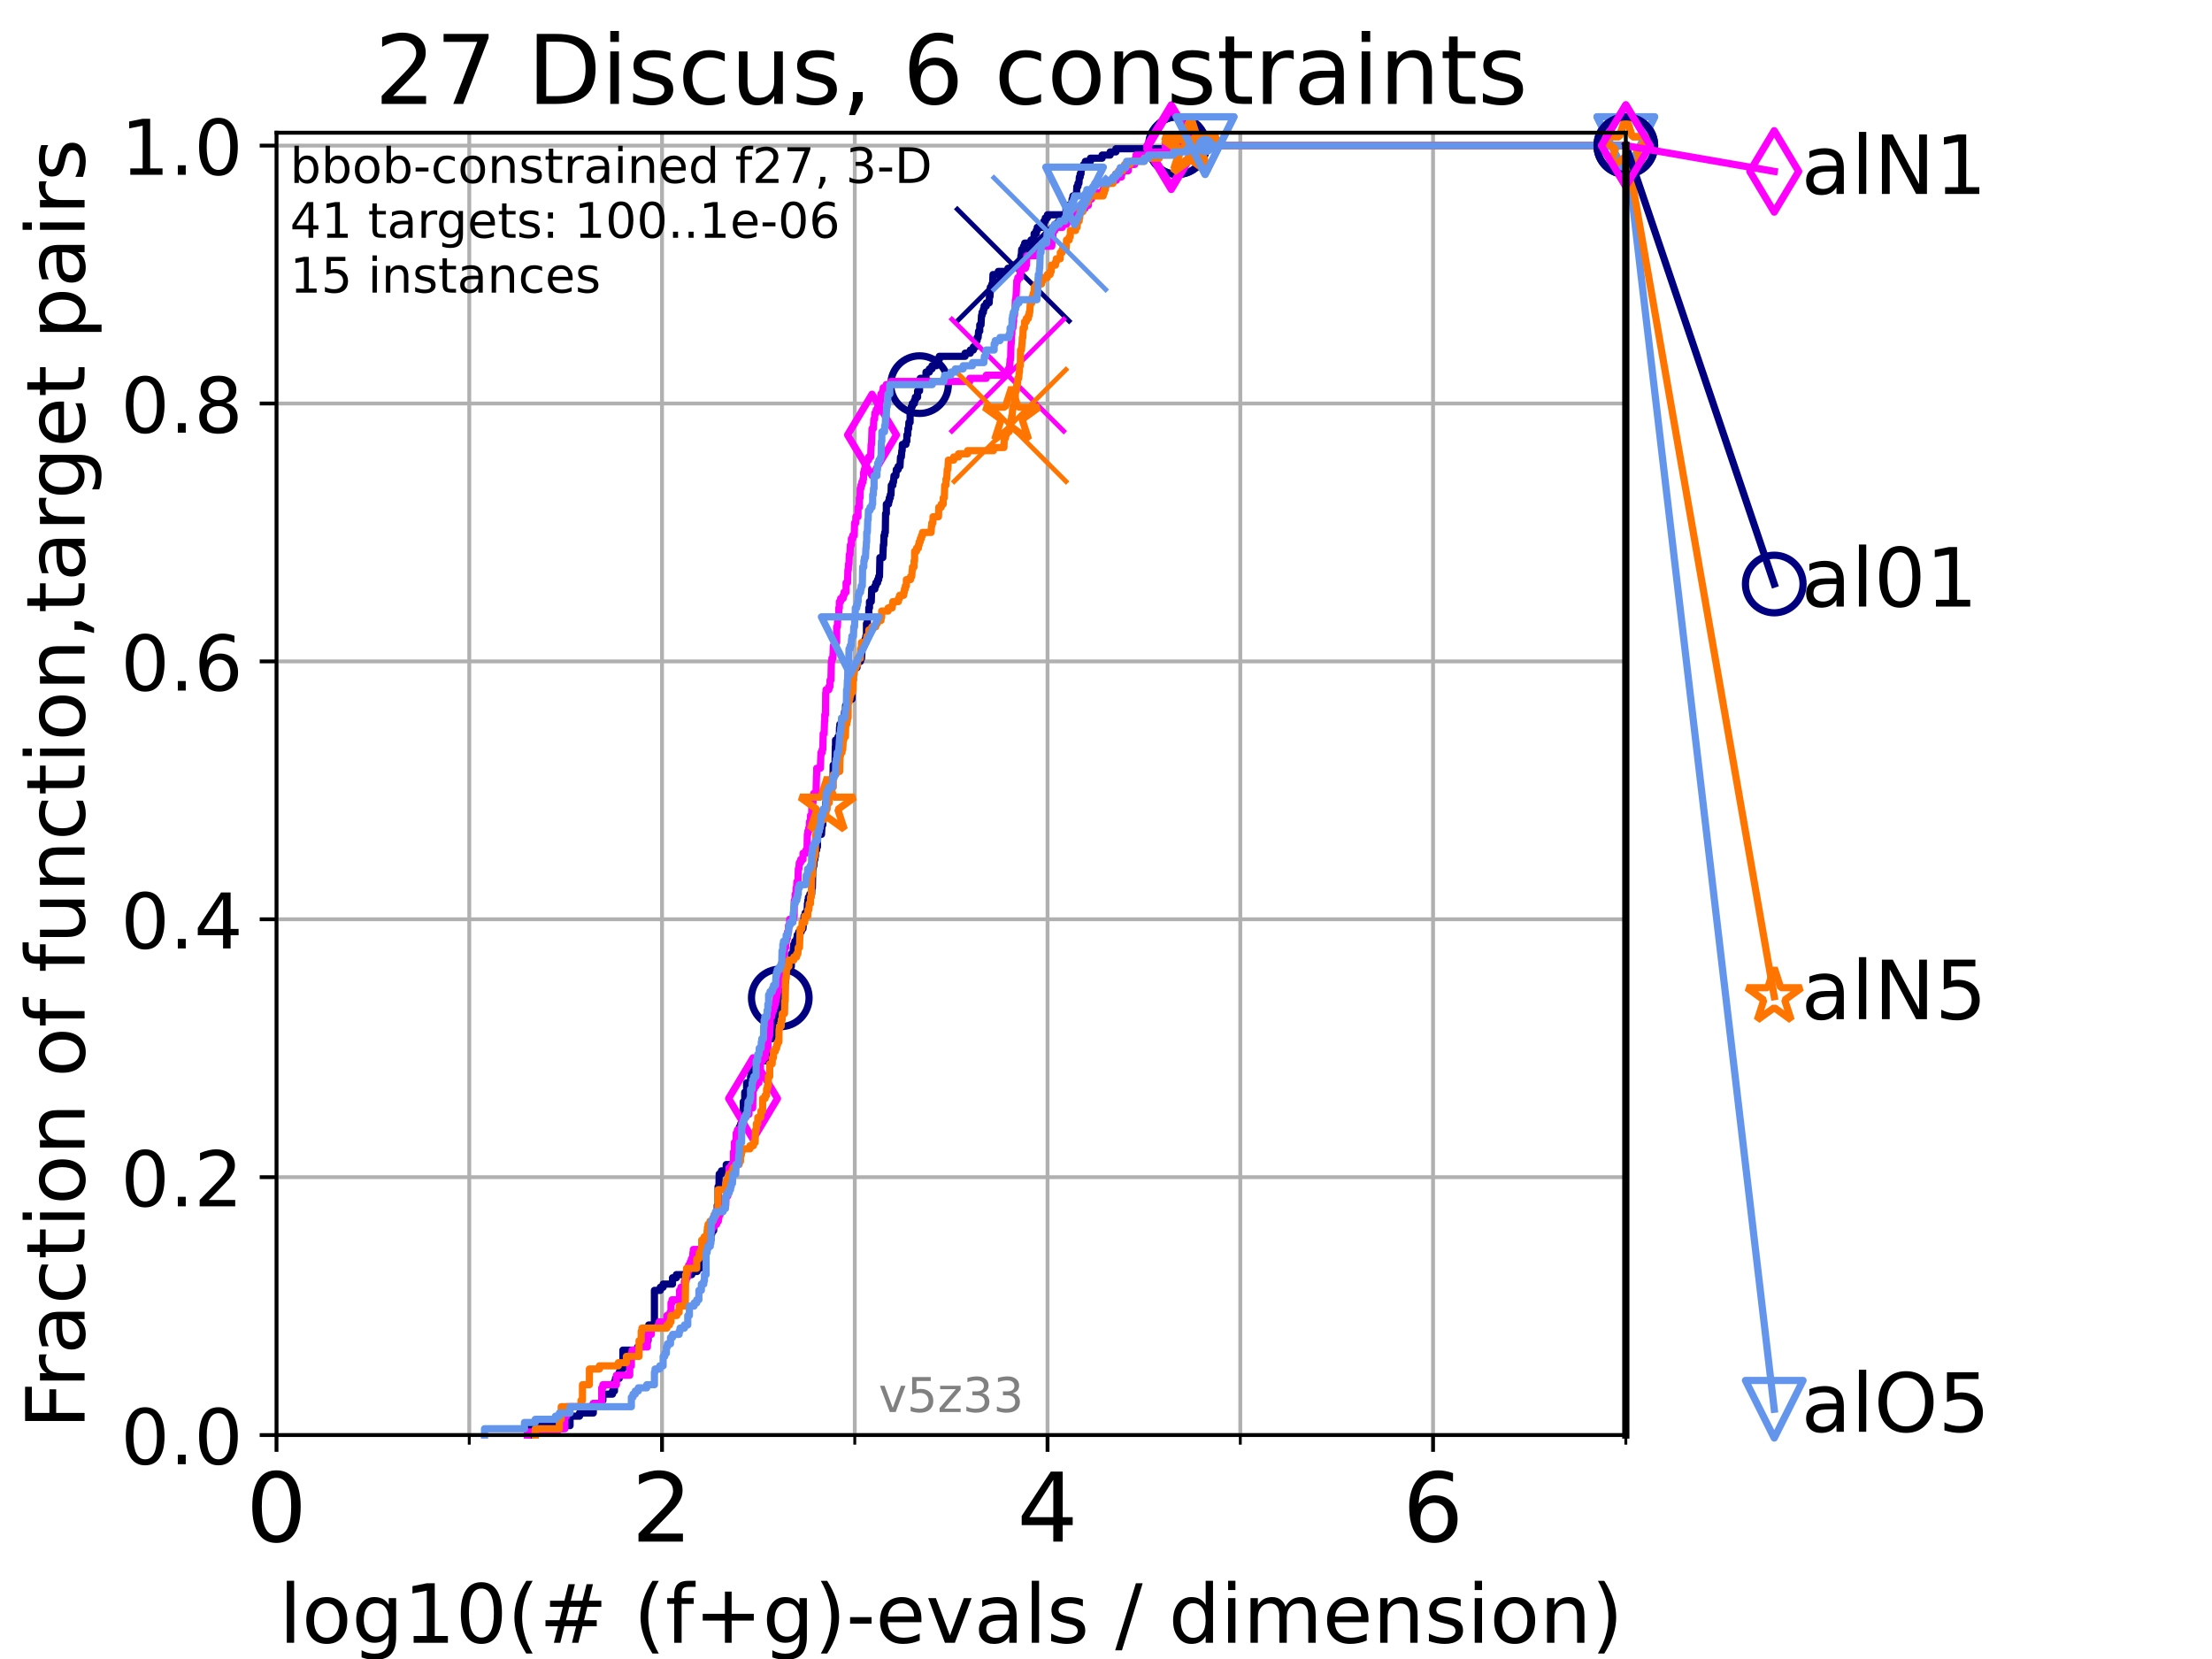 <?xml version="1.0" encoding="utf-8" standalone="no"?>
<!DOCTYPE svg PUBLIC "-//W3C//DTD SVG 1.1//EN"
  "http://www.w3.org/Graphics/SVG/1.1/DTD/svg11.dtd">
<!-- Created with matplotlib (https://matplotlib.org/) -->
<svg height="345.6pt" version="1.1" viewBox="0 0 460.8 345.6" width="460.8pt" xmlns="http://www.w3.org/2000/svg" xmlns:xlink="http://www.w3.org/1999/xlink">
 <defs>
  <style type="text/css">*{stroke-linecap:butt;stroke-linejoin:round;}</style>
 </defs>
 <g id="figure_1">
  <g id="patch_1">
   <path d="M 0 345.6 
L 460.8 345.6 
L 460.8 0 
L 0 0 
z
" style="fill:#ffffff;"/>
  </g>
  <g id="axes_1">
   <g id="patch_2">
    <path d="M 57.6 298.944 
L 338.688 298.944 
L 338.688 27.648 
L 57.6 27.648 
z
" style="fill:#ffffff;"/>
   </g>
   <g id="matplotlib.axis_1">
    <g id="xtick_1">
     <g id="line2d_1">
      <path clip-path="url(#p6d37d4ca16)" d="M 57.6 298.944 
L 57.6 27.648 
" style="fill:none;stroke:#b0b0b0;stroke-linecap:square;stroke-width:0.8;"/>
     </g>
     <g id="line2d_2">
      <defs>
       <path d="M 0 0 
L 0 3.5 
" id="mc5b34b772c" style="stroke:#000000;stroke-width:0.8;"/>
      </defs>
      <g>
       <use style="stroke:#000000;stroke-width:0.8;" x="57.6" xlink:href="#mc5b34b772c" y="298.944"/>
      </g>
     </g>
     <g id="text_1">
      <!-- 0 -->
      <g transform="translate(51.237 321.141)scale(0.2 -0.2)">
       <defs>
        <path d="M 31.781 66.406 
Q 24.172 66.406 20.328 58.906 
Q 16.5 51.422 16.5 36.375 
Q 16.5 21.391 20.328 13.891 
Q 24.172 6.391 31.781 6.391 
Q 39.453 6.391 43.281 13.891 
Q 47.125 21.391 47.125 36.375 
Q 47.125 51.422 43.281 58.906 
Q 39.453 66.406 31.781 66.406 
z
M 31.781 74.219 
Q 44.047 74.219 50.516 64.516 
Q 56.984 54.828 56.984 36.375 
Q 56.984 17.969 50.516 8.266 
Q 44.047 -1.422 31.781 -1.422 
Q 19.531 -1.422 13.062 8.266 
Q 6.594 17.969 6.594 36.375 
Q 6.594 54.828 13.062 64.516 
Q 19.531 74.219 31.781 74.219 
z
" id="DejaVuSans-48"/>
       </defs>
       <use xlink:href="#DejaVuSans-48"/>
      </g>
     </g>
    </g>
    <g id="xtick_2">
     <g id="line2d_3">
      <path clip-path="url(#p6d37d4ca16)" d="M 137.911 298.944 
L 137.911 27.648 
" style="fill:none;stroke:#b0b0b0;stroke-linecap:square;stroke-width:0.8;"/>
     </g>
     <g id="line2d_4">
      <g>
       <use style="stroke:#000000;stroke-width:0.8;" x="137.911" xlink:href="#mc5b34b772c" y="298.944"/>
      </g>
     </g>
     <g id="text_2">
      <!-- 2 -->
      <g transform="translate(131.548 321.141)scale(0.2 -0.2)">
       <defs>
        <path d="M 19.188 8.297 
L 53.609 8.297 
L 53.609 0 
L 7.328 0 
L 7.328 8.297 
Q 12.938 14.109 22.625 23.891 
Q 32.328 33.688 34.812 36.531 
Q 39.547 41.844 41.422 45.531 
Q 43.312 49.219 43.312 52.781 
Q 43.312 58.594 39.234 62.25 
Q 35.156 65.922 28.609 65.922 
Q 23.969 65.922 18.812 64.312 
Q 13.672 62.703 7.812 59.422 
L 7.812 69.391 
Q 13.766 71.781 18.938 73 
Q 24.125 74.219 28.422 74.219 
Q 39.75 74.219 46.484 68.547 
Q 53.219 62.891 53.219 53.422 
Q 53.219 48.922 51.531 44.891 
Q 49.859 40.875 45.406 35.406 
Q 44.188 33.984 37.641 27.219 
Q 31.109 20.453 19.188 8.297 
z
" id="DejaVuSans-50"/>
       </defs>
       <use xlink:href="#DejaVuSans-50"/>
      </g>
     </g>
    </g>
    <g id="xtick_3">
     <g id="line2d_5">
      <path clip-path="url(#p6d37d4ca16)" d="M 218.222 298.944 
L 218.222 27.648 
" style="fill:none;stroke:#b0b0b0;stroke-linecap:square;stroke-width:0.8;"/>
     </g>
     <g id="line2d_6">
      <g>
       <use style="stroke:#000000;stroke-width:0.8;" x="218.222" xlink:href="#mc5b34b772c" y="298.944"/>
      </g>
     </g>
     <g id="text_3">
      <!-- 4 -->
      <g transform="translate(211.859 321.141)scale(0.2 -0.2)">
       <defs>
        <path d="M 37.797 64.312 
L 12.891 25.391 
L 37.797 25.391 
z
M 35.203 72.906 
L 47.609 72.906 
L 47.609 25.391 
L 58.016 25.391 
L 58.016 17.188 
L 47.609 17.188 
L 47.609 0 
L 37.797 0 
L 37.797 17.188 
L 4.891 17.188 
L 4.891 26.703 
z
" id="DejaVuSans-52"/>
       </defs>
       <use xlink:href="#DejaVuSans-52"/>
      </g>
     </g>
    </g>
    <g id="xtick_4">
     <g id="line2d_7">
      <path clip-path="url(#p6d37d4ca16)" d="M 298.533 298.944 
L 298.533 27.648 
" style="fill:none;stroke:#b0b0b0;stroke-linecap:square;stroke-width:0.8;"/>
     </g>
     <g id="line2d_8">
      <g>
       <use style="stroke:#000000;stroke-width:0.8;" x="298.533" xlink:href="#mc5b34b772c" y="298.944"/>
      </g>
     </g>
     <g id="text_4">
      <!-- 6 -->
      <g transform="translate(292.17 321.141)scale(0.2 -0.2)">
       <defs>
        <path d="M 33.016 40.375 
Q 26.375 40.375 22.484 35.828 
Q 18.609 31.297 18.609 23.391 
Q 18.609 15.531 22.484 10.953 
Q 26.375 6.391 33.016 6.391 
Q 39.656 6.391 43.531 10.953 
Q 47.406 15.531 47.406 23.391 
Q 47.406 31.297 43.531 35.828 
Q 39.656 40.375 33.016 40.375 
z
M 52.594 71.297 
L 52.594 62.312 
Q 48.875 64.062 45.094 64.984 
Q 41.312 65.922 37.594 65.922 
Q 27.828 65.922 22.672 59.328 
Q 17.531 52.734 16.797 39.406 
Q 19.672 43.656 24.016 45.922 
Q 28.375 48.188 33.594 48.188 
Q 44.578 48.188 50.953 41.516 
Q 57.328 34.859 57.328 23.391 
Q 57.328 12.156 50.688 5.359 
Q 44.047 -1.422 33.016 -1.422 
Q 20.359 -1.422 13.672 8.266 
Q 6.984 17.969 6.984 36.375 
Q 6.984 53.656 15.188 63.938 
Q 23.391 74.219 37.203 74.219 
Q 40.922 74.219 44.703 73.484 
Q 48.484 72.75 52.594 71.297 
z
" id="DejaVuSans-54"/>
       </defs>
       <use xlink:href="#DejaVuSans-54"/>
      </g>
     </g>
    </g>
    <g id="xtick_5">
     <g id="line2d_9">
      <path clip-path="url(#p6d37d4ca16)" d="M 97.755 298.944 
L 97.755 27.648 
" style="fill:none;stroke:#b0b0b0;stroke-linecap:square;stroke-width:0.8;"/>
     </g>
     <g id="line2d_10">
      <defs>
       <path d="M 0 0 
L 0 2 
" id="m7e7bae7304" style="stroke:#000000;stroke-width:0.6;"/>
      </defs>
      <g>
       <use style="stroke:#000000;stroke-width:0.6;" x="97.755" xlink:href="#m7e7bae7304" y="298.944"/>
      </g>
     </g>
    </g>
    <g id="xtick_6">
     <g id="line2d_11">
      <path clip-path="url(#p6d37d4ca16)" d="M 178.066 298.944 
L 178.066 27.648 
" style="fill:none;stroke:#b0b0b0;stroke-linecap:square;stroke-width:0.8;"/>
     </g>
     <g id="line2d_12">
      <g>
       <use style="stroke:#000000;stroke-width:0.6;" x="178.066" xlink:href="#m7e7bae7304" y="298.944"/>
      </g>
     </g>
    </g>
    <g id="xtick_7">
     <g id="line2d_13">
      <path clip-path="url(#p6d37d4ca16)" d="M 258.377 298.944 
L 258.377 27.648 
" style="fill:none;stroke:#b0b0b0;stroke-linecap:square;stroke-width:0.8;"/>
     </g>
     <g id="line2d_14">
      <g>
       <use style="stroke:#000000;stroke-width:0.6;" x="258.377" xlink:href="#m7e7bae7304" y="298.944"/>
      </g>
     </g>
    </g>
    <g id="xtick_8">
     <g id="line2d_15">
      <path clip-path="url(#p6d37d4ca16)" d="M 338.688 298.944 
L 338.688 27.648 
" style="fill:none;stroke:#b0b0b0;stroke-linecap:square;stroke-width:0.8;"/>
     </g>
     <g id="line2d_16">
      <g>
       <use style="stroke:#000000;stroke-width:0.6;" x="338.688" xlink:href="#m7e7bae7304" y="298.944"/>
      </g>
     </g>
    </g>
    <g id="text_5">
     <!-- log10(# (f+g)-evals / dimension) -->
     <g transform="translate(58.145 342.218)scale(0.17 -0.17)">
      <defs>
       <path d="M 9.422 75.984 
L 18.406 75.984 
L 18.406 0 
L 9.422 0 
z
" id="DejaVuSans-108"/>
       <path d="M 30.609 48.391 
Q 23.391 48.391 19.188 42.75 
Q 14.984 37.109 14.984 27.297 
Q 14.984 17.484 19.156 11.844 
Q 23.344 6.203 30.609 6.203 
Q 37.797 6.203 41.984 11.859 
Q 46.188 17.531 46.188 27.297 
Q 46.188 37.016 41.984 42.703 
Q 37.797 48.391 30.609 48.391 
z
M 30.609 56 
Q 42.328 56 49.016 48.375 
Q 55.719 40.766 55.719 27.297 
Q 55.719 13.875 49.016 6.219 
Q 42.328 -1.422 30.609 -1.422 
Q 18.844 -1.422 12.172 6.219 
Q 5.516 13.875 5.516 27.297 
Q 5.516 40.766 12.172 48.375 
Q 18.844 56 30.609 56 
z
" id="DejaVuSans-111"/>
       <path d="M 45.406 27.984 
Q 45.406 37.75 41.375 43.109 
Q 37.359 48.484 30.078 48.484 
Q 22.859 48.484 18.828 43.109 
Q 14.797 37.75 14.797 27.984 
Q 14.797 18.266 18.828 12.891 
Q 22.859 7.516 30.078 7.516 
Q 37.359 7.516 41.375 12.891 
Q 45.406 18.266 45.406 27.984 
z
M 54.391 6.781 
Q 54.391 -7.172 48.188 -13.984 
Q 42 -20.797 29.203 -20.797 
Q 24.469 -20.797 20.266 -20.094 
Q 16.062 -19.391 12.109 -17.922 
L 12.109 -9.188 
Q 16.062 -11.328 19.922 -12.344 
Q 23.781 -13.375 27.781 -13.375 
Q 36.625 -13.375 41.016 -8.766 
Q 45.406 -4.156 45.406 5.172 
L 45.406 9.625 
Q 42.625 4.781 38.281 2.391 
Q 33.938 0 27.875 0 
Q 17.828 0 11.672 7.656 
Q 5.516 15.328 5.516 27.984 
Q 5.516 40.672 11.672 48.328 
Q 17.828 56 27.875 56 
Q 33.938 56 38.281 53.609 
Q 42.625 51.219 45.406 46.391 
L 45.406 54.688 
L 54.391 54.688 
z
" id="DejaVuSans-103"/>
       <path d="M 12.406 8.297 
L 28.516 8.297 
L 28.516 63.922 
L 10.984 60.406 
L 10.984 69.391 
L 28.422 72.906 
L 38.281 72.906 
L 38.281 8.297 
L 54.391 8.297 
L 54.391 0 
L 12.406 0 
z
" id="DejaVuSans-49"/>
       <path d="M 31 75.875 
Q 24.469 64.656 21.281 53.656 
Q 18.109 42.672 18.109 31.391 
Q 18.109 20.125 21.312 9.062 
Q 24.516 -2 31 -13.188 
L 23.188 -13.188 
Q 15.875 -1.703 12.234 9.375 
Q 8.594 20.453 8.594 31.391 
Q 8.594 42.281 12.203 53.312 
Q 15.828 64.359 23.188 75.875 
z
" id="DejaVuSans-40"/>
       <path d="M 51.125 44 
L 36.922 44 
L 32.812 27.688 
L 47.125 27.688 
z
M 43.797 71.781 
L 38.719 51.516 
L 52.984 51.516 
L 58.109 71.781 
L 65.922 71.781 
L 60.891 51.516 
L 76.125 51.516 
L 76.125 44 
L 58.984 44 
L 54.984 27.688 
L 70.516 27.688 
L 70.516 20.219 
L 53.078 20.219 
L 48 0 
L 40.188 0 
L 45.219 20.219 
L 30.906 20.219 
L 25.875 0 
L 18.016 0 
L 23.094 20.219 
L 7.719 20.219 
L 7.719 27.688 
L 24.906 27.688 
L 29 44 
L 13.281 44 
L 13.281 51.516 
L 30.906 51.516 
L 35.891 71.781 
z
" id="DejaVuSans-35"/>
       <path id="DejaVuSans-32"/>
       <path d="M 37.109 75.984 
L 37.109 68.5 
L 28.516 68.5 
Q 23.688 68.5 21.797 66.547 
Q 19.922 64.594 19.922 59.516 
L 19.922 54.688 
L 34.719 54.688 
L 34.719 47.703 
L 19.922 47.703 
L 19.922 0 
L 10.891 0 
L 10.891 47.703 
L 2.297 47.703 
L 2.297 54.688 
L 10.891 54.688 
L 10.891 58.5 
Q 10.891 67.625 15.141 71.797 
Q 19.391 75.984 28.609 75.984 
z
" id="DejaVuSans-102"/>
       <path d="M 46 62.703 
L 46 35.5 
L 73.188 35.5 
L 73.188 27.203 
L 46 27.203 
L 46 0 
L 37.797 0 
L 37.797 27.203 
L 10.594 27.203 
L 10.594 35.5 
L 37.797 35.5 
L 37.797 62.703 
z
" id="DejaVuSans-43"/>
       <path d="M 8.016 75.875 
L 15.828 75.875 
Q 23.141 64.359 26.781 53.312 
Q 30.422 42.281 30.422 31.391 
Q 30.422 20.453 26.781 9.375 
Q 23.141 -1.703 15.828 -13.188 
L 8.016 -13.188 
Q 14.5 -2 17.703 9.062 
Q 20.906 20.125 20.906 31.391 
Q 20.906 42.672 17.703 53.656 
Q 14.5 64.656 8.016 75.875 
z
" id="DejaVuSans-41"/>
       <path d="M 4.891 31.391 
L 31.203 31.391 
L 31.203 23.391 
L 4.891 23.391 
z
" id="DejaVuSans-45"/>
       <path d="M 56.203 29.594 
L 56.203 25.203 
L 14.891 25.203 
Q 15.484 15.922 20.484 11.062 
Q 25.484 6.203 34.422 6.203 
Q 39.594 6.203 44.453 7.469 
Q 49.312 8.734 54.109 11.281 
L 54.109 2.781 
Q 49.266 0.734 44.188 -0.344 
Q 39.109 -1.422 33.891 -1.422 
Q 20.797 -1.422 13.156 6.188 
Q 5.516 13.812 5.516 26.812 
Q 5.516 40.234 12.766 48.109 
Q 20.016 56 32.328 56 
Q 43.359 56 49.781 48.891 
Q 56.203 41.797 56.203 29.594 
z
M 47.219 32.234 
Q 47.125 39.594 43.094 43.984 
Q 39.062 48.391 32.422 48.391 
Q 24.906 48.391 20.391 44.141 
Q 15.875 39.891 15.188 32.172 
z
" id="DejaVuSans-101"/>
       <path d="M 2.984 54.688 
L 12.5 54.688 
L 29.594 8.797 
L 46.688 54.688 
L 56.203 54.688 
L 35.688 0 
L 23.484 0 
z
" id="DejaVuSans-118"/>
       <path d="M 34.281 27.484 
Q 23.391 27.484 19.188 25 
Q 14.984 22.516 14.984 16.5 
Q 14.984 11.719 18.141 8.906 
Q 21.297 6.109 26.703 6.109 
Q 34.188 6.109 38.703 11.406 
Q 43.219 16.703 43.219 25.484 
L 43.219 27.484 
z
M 52.203 31.203 
L 52.203 0 
L 43.219 0 
L 43.219 8.297 
Q 40.141 3.328 35.547 0.953 
Q 30.953 -1.422 24.312 -1.422 
Q 15.922 -1.422 10.953 3.297 
Q 6 8.016 6 15.922 
Q 6 25.141 12.172 29.828 
Q 18.359 34.516 30.609 34.516 
L 43.219 34.516 
L 43.219 35.406 
Q 43.219 41.609 39.141 45 
Q 35.062 48.391 27.688 48.391 
Q 23 48.391 18.547 47.266 
Q 14.109 46.141 10.016 43.891 
L 10.016 52.203 
Q 14.938 54.109 19.578 55.047 
Q 24.219 56 28.609 56 
Q 40.484 56 46.344 49.844 
Q 52.203 43.703 52.203 31.203 
z
" id="DejaVuSans-97"/>
       <path d="M 44.281 53.078 
L 44.281 44.578 
Q 40.484 46.531 36.375 47.5 
Q 32.281 48.484 27.875 48.484 
Q 21.188 48.484 17.844 46.438 
Q 14.5 44.391 14.5 40.281 
Q 14.5 37.156 16.891 35.375 
Q 19.281 33.594 26.516 31.984 
L 29.594 31.297 
Q 39.156 29.25 43.188 25.516 
Q 47.219 21.781 47.219 15.094 
Q 47.219 7.469 41.188 3.016 
Q 35.156 -1.422 24.609 -1.422 
Q 20.219 -1.422 15.453 -0.562 
Q 10.688 0.297 5.422 2 
L 5.422 11.281 
Q 10.406 8.688 15.234 7.391 
Q 20.062 6.109 24.812 6.109 
Q 31.156 6.109 34.562 8.281 
Q 37.984 10.453 37.984 14.406 
Q 37.984 18.062 35.516 20.016 
Q 33.062 21.969 24.703 23.781 
L 21.578 24.516 
Q 13.234 26.266 9.516 29.906 
Q 5.812 33.547 5.812 39.891 
Q 5.812 47.609 11.281 51.797 
Q 16.75 56 26.812 56 
Q 31.781 56 36.172 55.266 
Q 40.578 54.547 44.281 53.078 
z
" id="DejaVuSans-115"/>
       <path d="M 25.391 72.906 
L 33.688 72.906 
L 8.297 -9.281 
L 0 -9.281 
z
" id="DejaVuSans-47"/>
       <path d="M 45.406 46.391 
L 45.406 75.984 
L 54.391 75.984 
L 54.391 0 
L 45.406 0 
L 45.406 8.203 
Q 42.578 3.328 38.25 0.953 
Q 33.938 -1.422 27.875 -1.422 
Q 17.969 -1.422 11.734 6.484 
Q 5.516 14.406 5.516 27.297 
Q 5.516 40.188 11.734 48.094 
Q 17.969 56 27.875 56 
Q 33.938 56 38.25 53.625 
Q 42.578 51.266 45.406 46.391 
z
M 14.797 27.297 
Q 14.797 17.391 18.875 11.75 
Q 22.953 6.109 30.078 6.109 
Q 37.203 6.109 41.297 11.75 
Q 45.406 17.391 45.406 27.297 
Q 45.406 37.203 41.297 42.844 
Q 37.203 48.484 30.078 48.484 
Q 22.953 48.484 18.875 42.844 
Q 14.797 37.203 14.797 27.297 
z
" id="DejaVuSans-100"/>
       <path d="M 9.422 54.688 
L 18.406 54.688 
L 18.406 0 
L 9.422 0 
z
M 9.422 75.984 
L 18.406 75.984 
L 18.406 64.594 
L 9.422 64.594 
z
" id="DejaVuSans-105"/>
       <path d="M 52 44.188 
Q 55.375 50.25 60.062 53.125 
Q 64.75 56 71.094 56 
Q 79.641 56 84.281 50.016 
Q 88.922 44.047 88.922 33.016 
L 88.922 0 
L 79.891 0 
L 79.891 32.719 
Q 79.891 40.578 77.094 44.375 
Q 74.312 48.188 68.609 48.188 
Q 61.625 48.188 57.562 43.547 
Q 53.516 38.922 53.516 30.906 
L 53.516 0 
L 44.484 0 
L 44.484 32.719 
Q 44.484 40.625 41.703 44.406 
Q 38.922 48.188 33.109 48.188 
Q 26.219 48.188 22.156 43.531 
Q 18.109 38.875 18.109 30.906 
L 18.109 0 
L 9.078 0 
L 9.078 54.688 
L 18.109 54.688 
L 18.109 46.188 
Q 21.188 51.219 25.484 53.609 
Q 29.781 56 35.688 56 
Q 41.656 56 45.828 52.969 
Q 50 49.953 52 44.188 
z
" id="DejaVuSans-109"/>
       <path d="M 54.891 33.016 
L 54.891 0 
L 45.906 0 
L 45.906 32.719 
Q 45.906 40.484 42.875 44.328 
Q 39.844 48.188 33.797 48.188 
Q 26.516 48.188 22.312 43.547 
Q 18.109 38.922 18.109 30.906 
L 18.109 0 
L 9.078 0 
L 9.078 54.688 
L 18.109 54.688 
L 18.109 46.188 
Q 21.344 51.125 25.703 53.562 
Q 30.078 56 35.797 56 
Q 45.219 56 50.047 50.172 
Q 54.891 44.344 54.891 33.016 
z
" id="DejaVuSans-110"/>
      </defs>
      <use xlink:href="#DejaVuSans-108"/>
      <use x="27.783" xlink:href="#DejaVuSans-111"/>
      <use x="88.965" xlink:href="#DejaVuSans-103"/>
      <use x="152.441" xlink:href="#DejaVuSans-49"/>
      <use x="216.064" xlink:href="#DejaVuSans-48"/>
      <use x="279.688" xlink:href="#DejaVuSans-40"/>
      <use x="318.701" xlink:href="#DejaVuSans-35"/>
      <use x="402.49" xlink:href="#DejaVuSans-32"/>
      <use x="434.277" xlink:href="#DejaVuSans-40"/>
      <use x="473.291" xlink:href="#DejaVuSans-102"/>
      <use x="508.496" xlink:href="#DejaVuSans-43"/>
      <use x="592.285" xlink:href="#DejaVuSans-103"/>
      <use x="655.762" xlink:href="#DejaVuSans-41"/>
      <use x="694.775" xlink:href="#DejaVuSans-45"/>
      <use x="730.859" xlink:href="#DejaVuSans-101"/>
      <use x="792.383" xlink:href="#DejaVuSans-118"/>
      <use x="851.562" xlink:href="#DejaVuSans-97"/>
      <use x="912.842" xlink:href="#DejaVuSans-108"/>
      <use x="940.625" xlink:href="#DejaVuSans-115"/>
      <use x="992.725" xlink:href="#DejaVuSans-32"/>
      <use x="1024.512" xlink:href="#DejaVuSans-47"/>
      <use x="1058.203" xlink:href="#DejaVuSans-32"/>
      <use x="1089.99" xlink:href="#DejaVuSans-100"/>
      <use x="1153.467" xlink:href="#DejaVuSans-105"/>
      <use x="1181.25" xlink:href="#DejaVuSans-109"/>
      <use x="1278.662" xlink:href="#DejaVuSans-101"/>
      <use x="1340.186" xlink:href="#DejaVuSans-110"/>
      <use x="1403.564" xlink:href="#DejaVuSans-115"/>
      <use x="1455.664" xlink:href="#DejaVuSans-105"/>
      <use x="1483.447" xlink:href="#DejaVuSans-111"/>
      <use x="1544.629" xlink:href="#DejaVuSans-110"/>
      <use x="1608.008" xlink:href="#DejaVuSans-41"/>
     </g>
    </g>
   </g>
   <g id="matplotlib.axis_2">
    <g id="ytick_1">
     <g id="line2d_17">
      <path clip-path="url(#p6d37d4ca16)" d="M 57.6 298.944 
L 338.688 298.944 
" style="fill:none;stroke:#b0b0b0;stroke-linecap:square;stroke-width:0.8;"/>
     </g>
     <g id="line2d_18">
      <defs>
       <path d="M 0 0 
L -3.5 0 
" id="md9becb9b04" style="stroke:#000000;stroke-width:0.8;"/>
      </defs>
      <g>
       <use style="stroke:#000000;stroke-width:0.8;" x="57.6" xlink:href="#md9becb9b04" y="298.944"/>
      </g>
     </g>
     <g id="text_6">
      <!-- 0.0 -->
      <g transform="translate(25.155 305.023)scale(0.16 -0.16)">
       <defs>
        <path d="M 10.688 12.406 
L 21 12.406 
L 21 0 
L 10.688 0 
z
" id="DejaVuSans-46"/>
       </defs>
       <use xlink:href="#DejaVuSans-48"/>
       <use x="63.623" xlink:href="#DejaVuSans-46"/>
       <use x="95.41" xlink:href="#DejaVuSans-48"/>
      </g>
     </g>
    </g>
    <g id="ytick_2">
     <g id="line2d_19">
      <path clip-path="url(#p6d37d4ca16)" d="M 57.6 245.222 
L 338.688 245.222 
" style="fill:none;stroke:#b0b0b0;stroke-linecap:square;stroke-width:0.8;"/>
     </g>
     <g id="line2d_20">
      <g>
       <use style="stroke:#000000;stroke-width:0.8;" x="57.6" xlink:href="#md9becb9b04" y="245.222"/>
      </g>
     </g>
     <g id="text_7">
      <!-- 0.2 -->
      <g transform="translate(25.155 251.301)scale(0.16 -0.16)">
       <use xlink:href="#DejaVuSans-48"/>
       <use x="63.623" xlink:href="#DejaVuSans-46"/>
       <use x="95.41" xlink:href="#DejaVuSans-50"/>
      </g>
     </g>
    </g>
    <g id="ytick_3">
     <g id="line2d_21">
      <path clip-path="url(#p6d37d4ca16)" d="M 57.6 191.5 
L 338.688 191.5 
" style="fill:none;stroke:#b0b0b0;stroke-linecap:square;stroke-width:0.8;"/>
     </g>
     <g id="line2d_22">
      <g>
       <use style="stroke:#000000;stroke-width:0.8;" x="57.6" xlink:href="#md9becb9b04" y="191.5"/>
      </g>
     </g>
     <g id="text_8">
      <!-- 0.4 -->
      <g transform="translate(25.155 197.579)scale(0.16 -0.16)">
       <use xlink:href="#DejaVuSans-48"/>
       <use x="63.623" xlink:href="#DejaVuSans-46"/>
       <use x="95.41" xlink:href="#DejaVuSans-52"/>
      </g>
     </g>
    </g>
    <g id="ytick_4">
     <g id="line2d_23">
      <path clip-path="url(#p6d37d4ca16)" d="M 57.6 137.778 
L 338.688 137.778 
" style="fill:none;stroke:#b0b0b0;stroke-linecap:square;stroke-width:0.8;"/>
     </g>
     <g id="line2d_24">
      <g>
       <use style="stroke:#000000;stroke-width:0.8;" x="57.6" xlink:href="#md9becb9b04" y="137.778"/>
      </g>
     </g>
     <g id="text_9">
      <!-- 0.6 -->
      <g transform="translate(25.155 143.857)scale(0.16 -0.16)">
       <use xlink:href="#DejaVuSans-48"/>
       <use x="63.623" xlink:href="#DejaVuSans-46"/>
       <use x="95.41" xlink:href="#DejaVuSans-54"/>
      </g>
     </g>
    </g>
    <g id="ytick_5">
     <g id="line2d_25">
      <path clip-path="url(#p6d37d4ca16)" d="M 57.6 84.056 
L 338.688 84.056 
" style="fill:none;stroke:#b0b0b0;stroke-linecap:square;stroke-width:0.8;"/>
     </g>
     <g id="line2d_26">
      <g>
       <use style="stroke:#000000;stroke-width:0.8;" x="57.6" xlink:href="#md9becb9b04" y="84.056"/>
      </g>
     </g>
     <g id="text_10">
      <!-- 0.8 -->
      <g transform="translate(25.155 90.135)scale(0.16 -0.16)">
       <defs>
        <path d="M 31.781 34.625 
Q 24.75 34.625 20.719 30.859 
Q 16.703 27.094 16.703 20.516 
Q 16.703 13.922 20.719 10.156 
Q 24.75 6.391 31.781 6.391 
Q 38.812 6.391 42.859 10.172 
Q 46.922 13.969 46.922 20.516 
Q 46.922 27.094 42.891 30.859 
Q 38.875 34.625 31.781 34.625 
z
M 21.922 38.812 
Q 15.578 40.375 12.031 44.719 
Q 8.5 49.078 8.5 55.328 
Q 8.5 64.062 14.719 69.141 
Q 20.953 74.219 31.781 74.219 
Q 42.672 74.219 48.875 69.141 
Q 55.078 64.062 55.078 55.328 
Q 55.078 49.078 51.531 44.719 
Q 48 40.375 41.703 38.812 
Q 48.828 37.156 52.797 32.312 
Q 56.781 27.484 56.781 20.516 
Q 56.781 9.906 50.312 4.234 
Q 43.844 -1.422 31.781 -1.422 
Q 19.734 -1.422 13.25 4.234 
Q 6.781 9.906 6.781 20.516 
Q 6.781 27.484 10.781 32.312 
Q 14.797 37.156 21.922 38.812 
z
M 18.312 54.391 
Q 18.312 48.734 21.844 45.562 
Q 25.391 42.391 31.781 42.391 
Q 38.141 42.391 41.719 45.562 
Q 45.312 48.734 45.312 54.391 
Q 45.312 60.062 41.719 63.234 
Q 38.141 66.406 31.781 66.406 
Q 25.391 66.406 21.844 63.234 
Q 18.312 60.062 18.312 54.391 
z
" id="DejaVuSans-56"/>
       </defs>
       <use xlink:href="#DejaVuSans-48"/>
       <use x="63.623" xlink:href="#DejaVuSans-46"/>
       <use x="95.41" xlink:href="#DejaVuSans-56"/>
      </g>
     </g>
    </g>
    <g id="ytick_6">
     <g id="line2d_27">
      <path clip-path="url(#p6d37d4ca16)" d="M 57.6 30.334 
L 338.688 30.334 
" style="fill:none;stroke:#b0b0b0;stroke-linecap:square;stroke-width:0.8;"/>
     </g>
     <g id="line2d_28">
      <g>
       <use style="stroke:#000000;stroke-width:0.8;" x="57.6" xlink:href="#md9becb9b04" y="30.334"/>
      </g>
     </g>
     <g id="text_11">
      <!-- 1.0 -->
      <g transform="translate(25.155 36.413)scale(0.16 -0.16)">
       <use xlink:href="#DejaVuSans-49"/>
       <use x="63.623" xlink:href="#DejaVuSans-46"/>
       <use x="95.41" xlink:href="#DejaVuSans-48"/>
      </g>
     </g>
    </g>
    <g id="text_12">
     <!-- Fraction of function,target pairs -->
     <g transform="translate(17.62 297.681)rotate(-90)scale(0.17 -0.17)">
      <defs>
       <path d="M 9.812 72.906 
L 51.703 72.906 
L 51.703 64.594 
L 19.672 64.594 
L 19.672 43.109 
L 48.578 43.109 
L 48.578 34.812 
L 19.672 34.812 
L 19.672 0 
L 9.812 0 
z
" id="DejaVuSans-70"/>
       <path d="M 41.109 46.297 
Q 39.594 47.172 37.812 47.578 
Q 36.031 48 33.891 48 
Q 26.266 48 22.188 43.047 
Q 18.109 38.094 18.109 28.812 
L 18.109 0 
L 9.078 0 
L 9.078 54.688 
L 18.109 54.688 
L 18.109 46.188 
Q 20.953 51.172 25.484 53.578 
Q 30.031 56 36.531 56 
Q 37.453 56 38.578 55.875 
Q 39.703 55.766 41.062 55.516 
z
" id="DejaVuSans-114"/>
       <path d="M 48.781 52.594 
L 48.781 44.188 
Q 44.969 46.297 41.141 47.344 
Q 37.312 48.391 33.406 48.391 
Q 24.656 48.391 19.812 42.844 
Q 14.984 37.312 14.984 27.297 
Q 14.984 17.281 19.812 11.734 
Q 24.656 6.203 33.406 6.203 
Q 37.312 6.203 41.141 7.25 
Q 44.969 8.297 48.781 10.406 
L 48.781 2.094 
Q 45.016 0.344 40.984 -0.531 
Q 36.969 -1.422 32.422 -1.422 
Q 20.062 -1.422 12.781 6.344 
Q 5.516 14.109 5.516 27.297 
Q 5.516 40.672 12.859 48.328 
Q 20.219 56 33.016 56 
Q 37.156 56 41.109 55.141 
Q 45.062 54.297 48.781 52.594 
z
" id="DejaVuSans-99"/>
       <path d="M 18.312 70.219 
L 18.312 54.688 
L 36.812 54.688 
L 36.812 47.703 
L 18.312 47.703 
L 18.312 18.016 
Q 18.312 11.328 20.141 9.422 
Q 21.969 7.516 27.594 7.516 
L 36.812 7.516 
L 36.812 0 
L 27.594 0 
Q 17.188 0 13.234 3.875 
Q 9.281 7.766 9.281 18.016 
L 9.281 47.703 
L 2.688 47.703 
L 2.688 54.688 
L 9.281 54.688 
L 9.281 70.219 
z
" id="DejaVuSans-116"/>
       <path d="M 8.5 21.578 
L 8.5 54.688 
L 17.484 54.688 
L 17.484 21.922 
Q 17.484 14.156 20.5 10.266 
Q 23.531 6.391 29.594 6.391 
Q 36.859 6.391 41.078 11.031 
Q 45.312 15.672 45.312 23.688 
L 45.312 54.688 
L 54.297 54.688 
L 54.297 0 
L 45.312 0 
L 45.312 8.406 
Q 42.047 3.422 37.719 1 
Q 33.406 -1.422 27.688 -1.422 
Q 18.266 -1.422 13.375 4.438 
Q 8.5 10.297 8.5 21.578 
z
M 31.109 56 
z
" id="DejaVuSans-117"/>
       <path d="M 11.719 12.406 
L 22.016 12.406 
L 22.016 4 
L 14.016 -11.625 
L 7.719 -11.625 
L 11.719 4 
z
" id="DejaVuSans-44"/>
       <path d="M 18.109 8.203 
L 18.109 -20.797 
L 9.078 -20.797 
L 9.078 54.688 
L 18.109 54.688 
L 18.109 46.391 
Q 20.953 51.266 25.266 53.625 
Q 29.594 56 35.594 56 
Q 45.562 56 51.781 48.094 
Q 58.016 40.188 58.016 27.297 
Q 58.016 14.406 51.781 6.484 
Q 45.562 -1.422 35.594 -1.422 
Q 29.594 -1.422 25.266 0.953 
Q 20.953 3.328 18.109 8.203 
z
M 48.688 27.297 
Q 48.688 37.203 44.609 42.844 
Q 40.531 48.484 33.406 48.484 
Q 26.266 48.484 22.188 42.844 
Q 18.109 37.203 18.109 27.297 
Q 18.109 17.391 22.188 11.75 
Q 26.266 6.109 33.406 6.109 
Q 40.531 6.109 44.609 11.75 
Q 48.688 17.391 48.688 27.297 
z
" id="DejaVuSans-112"/>
      </defs>
      <use xlink:href="#DejaVuSans-70"/>
      <use x="50.27" xlink:href="#DejaVuSans-114"/>
      <use x="91.383" xlink:href="#DejaVuSans-97"/>
      <use x="152.662" xlink:href="#DejaVuSans-99"/>
      <use x="207.643" xlink:href="#DejaVuSans-116"/>
      <use x="246.852" xlink:href="#DejaVuSans-105"/>
      <use x="274.635" xlink:href="#DejaVuSans-111"/>
      <use x="335.816" xlink:href="#DejaVuSans-110"/>
      <use x="399.195" xlink:href="#DejaVuSans-32"/>
      <use x="430.982" xlink:href="#DejaVuSans-111"/>
      <use x="492.164" xlink:href="#DejaVuSans-102"/>
      <use x="527.369" xlink:href="#DejaVuSans-32"/>
      <use x="559.156" xlink:href="#DejaVuSans-102"/>
      <use x="594.361" xlink:href="#DejaVuSans-117"/>
      <use x="657.74" xlink:href="#DejaVuSans-110"/>
      <use x="721.119" xlink:href="#DejaVuSans-99"/>
      <use x="776.1" xlink:href="#DejaVuSans-116"/>
      <use x="815.309" xlink:href="#DejaVuSans-105"/>
      <use x="843.092" xlink:href="#DejaVuSans-111"/>
      <use x="904.273" xlink:href="#DejaVuSans-110"/>
      <use x="967.652" xlink:href="#DejaVuSans-44"/>
      <use x="999.439" xlink:href="#DejaVuSans-116"/>
      <use x="1038.648" xlink:href="#DejaVuSans-97"/>
      <use x="1099.928" xlink:href="#DejaVuSans-114"/>
      <use x="1139.291" xlink:href="#DejaVuSans-103"/>
      <use x="1202.768" xlink:href="#DejaVuSans-101"/>
      <use x="1264.291" xlink:href="#DejaVuSans-116"/>
      <use x="1303.5" xlink:href="#DejaVuSans-32"/>
      <use x="1335.287" xlink:href="#DejaVuSans-112"/>
      <use x="1398.764" xlink:href="#DejaVuSans-97"/>
      <use x="1460.043" xlink:href="#DejaVuSans-105"/>
      <use x="1487.826" xlink:href="#DejaVuSans-114"/>
      <use x="1528.939" xlink:href="#DejaVuSans-115"/>
     </g>
    </g>
   </g>
   <g id="line2d_29">
    <defs>
     <path d="M 0 1.5 
C 0.398 1.5 0.779 1.342 1.061 1.061 
C 1.342 0.779 1.5 0.398 1.5 0 
C 1.5 -0.398 1.342 -0.779 1.061 -1.061 
C 0.779 -1.342 0.398 -1.5 0 -1.5 
C -0.398 -1.5 -0.779 -1.342 -1.061 -1.061 
C -1.342 -0.779 -1.5 -0.398 -1.5 0 
C -1.5 0.398 -1.342 0.779 -1.061 1.061 
C -0.779 1.342 -0.398 1.5 0 1.5 
z
" id="m0b2c206997" style="stroke:#000080;"/>
    </defs>
    <g>
     <use style="fill:#000080;stroke:#000080;" x="245.294" xlink:href="#m0b2c206997" y="30.334"/>
     <use style="fill:#000080;stroke:#000080;" x="245.294" xlink:href="#m0b2c206997" y="30.334"/>
    </g>
   </g>
   <g id="line2d_30">
    <path d="M 110.415 298.944 
L 110.415 296.979 
L 118.752 296.979 
L 118.752 295.013 
L 120.728 295.013 
L 120.728 294.358 
L 123.594 294.358 
L 123.594 292.393 
L 125.352 292.393 
L 125.352 291.737 
L 125.589 291.737 
L 125.589 290.427 
L 127.59 290.427 
L 127.59 289.772 
L 128.006 289.772 
L 128.006 287.807 
L 128.21 287.807 
L 128.21 287.151 
L 129.002 287.151 
L 129.002 285.841 
L 129.195 285.841 
L 129.195 285.186 
L 129.761 285.186 
L 129.761 281.255 
L 132.816 281.255 
L 132.816 280.6 
L 133.428 280.6 
L 133.428 279.29 
L 135.008 279.29 
L 135.008 276.669 
L 135.145 276.669 
L 135.145 276.014 
L 136.33 276.014 
L 136.33 268.807 
L 137.559 268.807 
L 137.559 268.152 
L 138.142 268.152 
L 138.142 267.497 
L 140.094 267.497 
L 140.094 266.187 
L 140.896 266.187 
L 140.896 265.532 
L 144.108 265.532 
L 144.108 264.876 
L 145.213 264.876 
L 145.213 264.221 
L 145.814 264.221 
L 145.814 263.566 
L 145.961 263.566 
L 146.035 260.946 
L 146.609 260.946 
L 146.609 260.29 
L 146.749 260.29 
L 146.749 259.635 
L 147.503 259.635 
L 147.503 258.325 
L 148.097 258.325 
L 148.097 257.015 
L 148.29 257.015 
L 148.29 256.36 
L 148.671 256.36 
L 148.671 255.049 
L 149.043 255.049 
L 149.043 254.394 
L 149.226 254.394 
L 149.226 253.084 
L 149.408 253.084 
L 149.408 251.118 
L 149.587 251.118 
L 149.587 247.187 
L 149.765 247.187 
L 149.824 244.567 
L 150.287 244.567 
L 150.287 243.912 
L 151.287 243.912 
L 151.287 242.601 
L 152.836 242.601 
L 152.836 241.946 
L 153.081 241.946 
L 153.081 239.326 
L 153.227 239.326 
L 153.323 238.015 
L 153.467 238.015 
L 153.467 236.705 
L 153.937 236.705 
L 154.029 234.74 
L 154.304 234.74 
L 154.304 234.085 
L 154.485 234.085 
L 154.485 233.429 
L 154.663 233.429 
L 154.752 231.464 
L 154.841 231.464 
L 154.841 229.499 
L 155.146 229.499 
L 155.146 227.533 
L 155.531 227.533 
L 155.531 225.568 
L 156.358 225.568 
L 156.358 224.257 
L 156.479 224.257 
L 156.479 222.947 
L 157.301 222.947 
L 157.301 222.292 
L 157.604 222.292 
L 157.604 221.637 
L 158.34 221.637 
L 158.34 220.982 
L 159.524 220.982 
L 159.524 220.326 
L 159.758 220.326 
L 159.791 217.706 
L 159.956 217.706 
L 159.956 216.396 
L 160.821 216.396 
L 160.821 215.74 
L 161.008 215.74 
L 161.1 212.465 
L 161.405 212.465 
L 161.466 211.154 
L 162.087 211.154 
L 162.087 208.534 
L 162.546 208.534 
L 162.546 207.879 
L 163.103 207.879 
L 163.103 207.224 
L 163.483 207.224 
L 163.536 204.603 
L 163.643 204.603 
L 163.749 202.638 
L 163.802 202.638 
L 163.802 201.982 
L 164.295 201.982 
L 164.295 201.327 
L 164.85 201.327 
L 164.874 198.707 
L 165.218 198.707 
L 165.266 197.396 
L 165.339 197.396 
L 165.339 196.741 
L 165.578 196.741 
L 165.578 196.086 
L 165.955 196.086 
L 165.955 195.431 
L 166.071 195.431 
L 166.071 194.776 
L 166.392 194.776 
L 166.392 194.121 
L 166.906 194.121 
L 166.906 193.465 
L 167.277 193.465 
L 167.385 192.155 
L 167.471 192.155 
L 167.492 190.845 
L 167.725 190.845 
L 167.725 190.19 
L 168.12 190.19 
L 168.202 188.224 
L 168.284 188.224 
L 168.284 187.569 
L 168.406 187.569 
L 168.406 186.914 
L 168.706 186.914 
L 168.706 186.259 
L 169.08 186.259 
L 169.138 184.949 
L 169.235 184.949 
L 169.312 181.018 
L 169.389 181.018 
L 169.389 180.363 
L 169.541 180.363 
L 169.617 179.052 
L 169.748 179.052 
L 169.748 178.397 
L 169.86 178.397 
L 169.916 177.087 
L 170.119 177.087 
L 170.119 176.432 
L 170.283 176.432 
L 170.338 173.811 
L 171.134 173.811 
L 171.238 171.846 
L 171.409 171.846 
L 171.409 170.535 
L 171.646 170.535 
L 171.646 169.88 
L 171.813 169.88 
L 171.813 169.225 
L 171.962 169.225 
L 171.995 167.26 
L 172.11 167.26 
L 172.11 166.604 
L 172.337 166.604 
L 172.37 164.639 
L 172.61 164.639 
L 172.61 163.984 
L 172.909 163.984 
L 172.909 162.674 
L 173.402 162.674 
L 173.402 162.018 
L 173.538 162.018 
L 173.569 159.398 
L 173.941 159.398 
L 174.014 155.467 
L 174.058 155.467 
L 174.058 154.157 
L 174.563 154.157 
L 174.563 153.502 
L 174.845 153.502 
L 174.887 151.536 
L 174.956 151.536 
L 174.956 150.881 
L 175.3 150.881 
L 175.3 150.226 
L 175.837 150.226 
L 175.942 148.26 
L 176.086 148.26 
L 176.151 146.95 
L 176.422 146.95 
L 176.422 146.295 
L 176.625 146.295 
L 176.625 145.64 
L 177.487 145.64 
L 177.559 141.709 
L 177.738 141.709 
L 177.738 139.088 
L 178.525 139.088 
L 178.525 138.433 
L 178.649 138.433 
L 178.649 137.778 
L 179.257 137.778 
L 179.257 137.123 
L 179.484 137.123 
L 179.58 135.157 
L 179.771 135.157 
L 179.771 134.502 
L 180.084 134.502 
L 180.187 133.192 
L 180.362 133.192 
L 180.362 132.537 
L 180.504 132.537 
L 180.504 129.916 
L 180.695 129.916 
L 180.695 128.606 
L 180.982 128.606 
L 180.982 126.641 
L 181.129 126.641 
L 181.129 125.33 
L 181.496 125.33 
L 181.591 122.71 
L 182.253 122.71 
L 182.253 122.055 
L 182.471 122.055 
L 182.471 121.399 
L 182.82 121.399 
L 182.82 120.744 
L 183.048 120.744 
L 183.048 120.089 
L 183.214 120.089 
L 183.3 116.158 
L 183.909 116.158 
L 184.017 113.538 
L 184.091 113.538 
L 184.149 111.572 
L 184.296 111.572 
L 184.296 110.917 
L 184.425 110.917 
L 184.482 106.986 
L 184.642 106.986 
L 184.642 105.021 
L 185.106 105.021 
L 185.106 104.366 
L 185.261 104.366 
L 185.261 103.71 
L 185.467 103.71 
L 185.467 103.055 
L 185.611 103.055 
L 185.672 101.09 
L 185.999 101.09 
L 185.999 100.435 
L 186.132 100.435 
L 186.234 99.124 
L 186.63 99.124 
L 186.722 97.814 
L 187.1 97.814 
L 187.1 97.159 
L 187.483 97.159 
L 187.591 95.194 
L 187.766 95.194 
L 187.865 93.883 
L 187.932 93.883 
L 187.978 92.573 
L 188.732 92.573 
L 188.732 91.918 
L 188.914 91.918 
L 188.914 90.608 
L 189.106 90.608 
L 189.143 89.297 
L 189.284 89.297 
L 189.339 87.987 
L 189.587 87.987 
L 189.593 86.022 
L 189.802 86.022 
L 189.838 84.711 
L 190.043 84.711 
L 190.043 84.056 
L 190.477 84.056 
L 190.477 83.401 
L 190.675 83.401 
L 190.675 82.746 
L 191.148 82.746 
L 191.148 81.435 
L 191.561 81.435 
L 191.561 80.125 
L 191.705 80.125 
L 191.705 78.815 
L 192.902 78.815 
L 192.902 77.505 
L 193.603 77.505 
L 193.603 76.849 
L 194.148 76.849 
L 194.148 76.194 
L 195.04 76.194 
L 195.114 74.884 
L 195.678 74.884 
L 195.678 74.229 
L 201.042 74.229 
L 201.042 73.574 
L 202.129 73.574 
L 202.129 72.919 
L 202.769 72.919 
L 202.769 72.263 
L 203.256 72.263 
L 203.313 70.953 
L 203.557 70.953 
L 203.557 70.298 
L 203.764 70.298 
L 203.862 68.988 
L 204.099 68.988 
L 204.099 67.677 
L 204.363 67.677 
L 204.463 65.712 
L 204.581 65.712 
L 204.581 65.057 
L 204.853 65.057 
L 204.853 64.402 
L 205.008 64.402 
L 205.008 63.747 
L 205.468 63.747 
L 205.468 63.091 
L 206.068 63.091 
L 206.117 61.781 
L 206.236 61.781 
L 206.31 59.816 
L 206.633 59.816 
L 206.633 59.161 
L 206.78 59.161 
L 206.858 57.195 
L 207.96 57.195 
L 207.96 56.54 
L 209.973 56.54 
L 209.973 55.885 
L 210.88 55.885 
L 210.88 55.23 
L 212.593 55.23 
L 212.676 53.264 
L 212.752 53.264 
L 212.835 51.954 
L 213.209 51.954 
L 213.209 51.299 
L 213.463 51.299 
L 213.463 50.644 
L 214.786 50.644 
L 214.786 49.988 
L 215.418 49.988 
L 215.427 48.678 
L 215.861 48.678 
L 215.861 48.023 
L 216.074 48.023 
L 216.074 47.368 
L 217.463 47.368 
L 217.463 46.058 
L 217.75 46.058 
L 217.75 45.402 
L 218.204 45.402 
L 218.204 44.747 
L 222.072 44.747 
L 222.072 43.437 
L 222.191 43.437 
L 222.191 42.782 
L 223.249 42.782 
L 223.338 41.472 
L 223.514 41.472 
L 223.514 40.816 
L 224.222 40.816 
L 224.33 38.851 
L 224.561 38.851 
L 224.561 38.196 
L 224.762 38.196 
L 224.847 36.886 
L 225.022 36.886 
L 225.022 36.23 
L 225.194 36.23 
L 225.227 34.92 
L 225.739 34.92 
L 225.739 34.265 
L 226.1 34.265 
L 226.1 33.61 
L 227.158 33.61 
L 227.158 32.955 
L 229.596 32.955 
L 229.596 32.3 
L 231.267 32.3 
L 231.267 31.644 
L 232.462 31.644 
L 232.462 30.989 
L 245.294 30.989 
L 245.294 30.334 
L 338.688 30.334 
L 338.688 30.334 
" style="fill:none;stroke:#000080;stroke-linecap:square;stroke-width:1.5;"/>
   </g>
   <g id="line2d_31">
    <defs>
     <path d="M 0 6 
C 1.591 6 3.117 5.368 4.243 4.243 
C 5.368 3.117 6 1.591 6 0 
C 6 -1.591 5.368 -3.117 4.243 -4.243 
C 3.117 -5.368 1.591 -6 0 -6 
C -1.591 -6 -3.117 -5.368 -4.243 -4.243 
C -5.368 -3.117 -6 -1.591 -6 0 
C -6 1.591 -5.368 3.117 -4.243 4.243 
C -3.117 5.368 -1.591 6 0 6 
z
" id="m94d049b0c8" style="stroke:#000080;stroke-width:1.5;"/>
    </defs>
    <g>
     <use style="fill-opacity:0;stroke:#000080;stroke-width:1.5;" x="162.546" xlink:href="#m94d049b0c8" y="207.879"/>
     <use style="fill-opacity:0;stroke:#000080;stroke-width:1.5;" x="191.561" xlink:href="#m94d049b0c8" y="80.125"/>
     <use style="fill-opacity:0;stroke:#000080;stroke-width:1.5;" x="245.294" xlink:href="#m94d049b0c8" y="30.334"/>
     <use style="fill-opacity:0;stroke:#000080;stroke-width:1.5;" x="245.294" xlink:href="#m94d049b0c8" y="30.334"/>
     <use style="fill-opacity:0;stroke:#000080;stroke-width:1.5;" x="338.688" xlink:href="#m94d049b0c8" y="30.334"/>
    </g>
   </g>
   <g id="line2d_32">
    <path style="fill:none;stroke:#000080;stroke-linecap:square;stroke-width:1.5;"/>
    <g/>
   </g>
   <g id="line2d_33">
    <path clip-path="url(#p6d37d4ca16)" d="M 211.07 55.23 
" style="fill:none;stroke:#000080;stroke-linecap:square;stroke-width:1.5;"/>
    <defs>
     <path d="M -12 12 
L 12 -12 
M -12 -12 
L 12 12 
" id="mbe9fd4c812" style="stroke:#000080;"/>
    </defs>
    <g clip-path="url(#p6d37d4ca16)">
     <use style="fill:#000080;stroke:#000080;" x="211.07" xlink:href="#mbe9fd4c812" y="55.23"/>
    </g>
   </g>
   <g id="line2d_34">
    <defs>
     <path d="M 0 1.5 
C 0.398 1.5 0.779 1.342 1.061 1.061 
C 1.342 0.779 1.5 0.398 1.5 0 
C 1.5 -0.398 1.342 -0.779 1.061 -1.061 
C 0.779 -1.342 0.398 -1.5 0 -1.5 
C -0.398 -1.5 -0.779 -1.342 -1.061 -1.061 
C -1.342 -0.779 -1.5 -0.398 -1.5 0 
C -1.5 0.398 -1.342 0.779 -1.061 1.061 
C -0.779 1.342 -0.398 1.5 0 1.5 
z
" id="m08a794b242" style="stroke:#ff00ff;"/>
    </defs>
    <g>
     <use style="fill:#ff00ff;stroke:#ff00ff;" x="243.99" xlink:href="#m08a794b242" y="30.334"/>
     <use style="fill:#ff00ff;stroke:#ff00ff;" x="243.99" xlink:href="#m08a794b242" y="30.334"/>
    </g>
   </g>
   <g id="line2d_35">
    <path d="M 109.843 298.944 
L 109.843 298.289 
L 116.122 298.289 
L 116.122 297.634 
L 117.673 297.634 
L 117.673 295.013 
L 118.04 295.013 
L 118.04 293.048 
L 123.594 293.048 
L 123.594 292.393 
L 125.352 292.393 
L 125.352 289.117 
L 125.589 289.117 
L 125.589 288.462 
L 128.411 288.462 
L 128.411 286.496 
L 131.185 286.496 
L 131.185 284.531 
L 131.524 284.531 
L 131.524 281.91 
L 131.691 281.91 
L 131.691 281.255 
L 132.971 281.255 
L 132.971 280.6 
L 134.87 280.6 
L 134.87 277.979 
L 135.682 277.979 
L 135.682 276.669 
L 137.077 276.669 
L 137.077 276.014 
L 137.32 276.014 
L 137.32 275.359 
L 138.927 275.359 
L 138.927 274.048 
L 139.573 274.048 
L 139.573 273.393 
L 139.783 273.393 
L 139.783 271.428 
L 139.991 271.428 
L 139.991 270.773 
L 141.568 270.773 
L 141.568 268.807 
L 141.849 268.807 
L 141.849 268.152 
L 142.576 268.152 
L 142.576 266.842 
L 142.928 266.842 
L 142.928 266.187 
L 143.187 266.187 
L 143.273 264.876 
L 143.443 264.876 
L 143.443 263.566 
L 143.779 263.566 
L 143.779 262.911 
L 144.026 262.911 
L 144.026 262.256 
L 144.27 262.256 
L 144.351 260.946 
L 144.431 260.946 
L 144.431 260.29 
L 146.679 260.29 
L 146.679 259.635 
L 146.889 259.635 
L 146.889 257.67 
L 147.77 257.67 
L 147.77 257.015 
L 147.901 257.015 
L 147.901 256.36 
L 148.29 256.36 
L 148.29 255.704 
L 148.608 255.704 
L 148.608 255.049 
L 149.287 255.049 
L 149.287 254.394 
L 149.647 254.394 
L 149.647 253.739 
L 149.765 253.739 
L 149.765 253.084 
L 149.999 253.084 
L 149.999 252.429 
L 150.344 252.429 
L 150.344 251.118 
L 151.179 251.118 
L 151.233 249.153 
L 151.608 249.153 
L 151.608 247.187 
L 151.819 247.187 
L 151.871 243.257 
L 152.386 243.257 
L 152.386 242.601 
L 152.786 242.601 
L 152.786 239.981 
L 152.984 239.981 
L 152.984 238.015 
L 153.323 238.015 
L 153.371 236.05 
L 153.609 236.05 
L 153.609 235.395 
L 154.304 235.395 
L 154.304 234.74 
L 154.44 234.74 
L 154.44 234.085 
L 154.708 234.085 
L 154.708 232.774 
L 155.361 232.774 
L 155.361 232.119 
L 156.032 232.119 
L 156.032 230.809 
L 156.796 230.809 
L 156.875 226.878 
L 157.147 226.878 
L 157.147 226.223 
L 157.529 226.223 
L 157.529 225.568 
L 158.086 225.568 
L 158.195 222.947 
L 158.376 222.947 
L 158.448 220.982 
L 158.872 220.982 
L 158.872 220.326 
L 159.423 220.326 
L 159.457 219.016 
L 159.625 219.016 
L 159.625 218.361 
L 159.956 218.361 
L 160.022 216.396 
L 160.12 216.396 
L 160.12 215.74 
L 160.314 215.74 
L 160.41 213.775 
L 160.442 213.775 
L 160.442 211.81 
L 160.759 211.81 
L 160.759 211.154 
L 160.884 211.154 
L 160.884 210.499 
L 161.162 210.499 
L 161.162 209.844 
L 161.345 209.844 
L 161.345 209.189 
L 161.556 209.189 
L 161.556 208.534 
L 161.675 208.534 
L 161.675 207.879 
L 161.794 207.879 
L 161.794 207.224 
L 161.912 207.224 
L 161.912 206.568 
L 162.087 206.568 
L 162.087 205.258 
L 162.517 205.258 
L 162.574 203.293 
L 162.715 203.293 
L 162.771 201.982 
L 162.965 201.982 
L 162.965 201.327 
L 163.212 201.327 
L 163.267 198.707 
L 163.375 198.707 
L 163.483 197.396 
L 163.67 197.396 
L 163.775 196.086 
L 163.828 196.086 
L 163.828 195.431 
L 164.011 195.431 
L 164.063 194.121 
L 164.27 194.121 
L 164.27 192.81 
L 164.499 192.81 
L 164.499 191.5 
L 165.291 191.5 
L 165.291 190.845 
L 165.435 190.845 
L 165.459 187.569 
L 165.65 187.569 
L 165.65 186.259 
L 165.815 186.259 
L 165.838 184.949 
L 165.932 184.949 
L 166.025 183.638 
L 166.232 183.638 
L 166.301 181.018 
L 166.415 181.018 
L 166.505 179.707 
L 166.796 179.707 
L 166.796 179.052 
L 167.277 179.052 
L 167.277 177.742 
L 167.892 177.742 
L 167.892 177.087 
L 168.12 177.087 
L 168.182 173.811 
L 168.284 173.811 
L 168.284 173.156 
L 168.466 173.156 
L 168.466 172.501 
L 168.607 172.501 
L 168.627 171.191 
L 168.825 171.191 
L 168.845 169.88 
L 169.1 169.88 
L 169.119 167.915 
L 169.216 167.915 
L 169.216 167.26 
L 169.351 167.26 
L 169.427 165.949 
L 169.503 165.949 
L 169.503 165.294 
L 169.99 165.294 
L 170.101 161.363 
L 170.137 161.363 
L 170.137 160.053 
L 170.89 160.053 
L 170.995 157.432 
L 171.013 157.432 
L 171.013 156.777 
L 171.272 156.777 
L 171.272 156.122 
L 171.409 156.122 
L 171.477 152.846 
L 171.679 152.846 
L 171.763 150.226 
L 171.813 150.226 
L 171.813 148.916 
L 171.962 148.916 
L 172.011 144.33 
L 172.077 144.33 
L 172.077 143.674 
L 172.673 143.674 
L 172.673 143.019 
L 172.909 143.019 
L 172.909 141.709 
L 173.096 141.709 
L 173.188 137.778 
L 173.296 137.778 
L 173.296 137.123 
L 173.508 137.123 
L 173.599 134.502 
L 173.852 134.502 
L 173.852 133.847 
L 174.291 133.847 
L 174.291 130.571 
L 174.449 130.571 
L 174.52 128.606 
L 174.733 128.606 
L 174.733 126.641 
L 174.859 126.641 
L 174.859 125.33 
L 175.122 125.33 
L 175.122 124.675 
L 175.638 124.675 
L 175.638 124.02 
L 175.837 124.02 
L 175.837 123.365 
L 176.255 123.365 
L 176.255 121.399 
L 176.562 121.399 
L 176.625 118.779 
L 176.713 118.779 
L 176.763 117.469 
L 176.863 117.469 
L 176.925 115.503 
L 177.061 115.503 
L 177.147 113.538 
L 177.354 113.538 
L 177.354 112.227 
L 177.619 112.227 
L 177.619 111.572 
L 177.95 111.572 
L 178.02 108.952 
L 178.263 108.952 
L 178.297 107.641 
L 178.739 107.641 
L 178.739 105.676 
L 179.017 105.676 
L 179.028 103.71 
L 179.17 103.71 
L 179.192 101.745 
L 179.344 101.745 
L 179.344 101.09 
L 179.537 101.09 
L 179.537 100.435 
L 179.771 100.435 
L 179.771 99.78 
L 179.886 99.78 
L 179.886 98.469 
L 180.043 98.469 
L 180.043 97.814 
L 180.208 97.814 
L 180.208 97.159 
L 180.362 97.159 
L 180.362 96.504 
L 180.534 96.504 
L 180.534 95.849 
L 180.953 95.849 
L 180.953 95.194 
L 181.371 95.194 
L 181.477 92.573 
L 181.553 92.573 
L 181.658 89.297 
L 181.93 89.297 
L 182.032 87.332 
L 182.189 87.332 
L 182.262 86.022 
L 182.516 86.022 
L 182.516 85.366 
L 182.837 85.366 
L 182.837 84.711 
L 183.057 84.711 
L 183.057 84.056 
L 183.291 84.056 
L 183.291 83.401 
L 183.497 83.401 
L 183.497 82.091 
L 183.851 82.091 
L 183.851 81.435 
L 183.984 81.435 
L 183.984 80.78 
L 184.618 80.78 
L 184.618 80.125 
L 185.581 80.125 
L 185.581 79.47 
L 202.026 79.47 
L 202.026 78.815 
L 205.463 78.815 
L 205.463 78.16 
L 209.971 78.16 
L 210.04 76.849 
L 210.276 76.849 
L 210.373 75.539 
L 210.406 75.539 
L 210.406 74.884 
L 210.526 74.884 
L 210.611 71.608 
L 210.652 71.608 
L 210.72 69.643 
L 210.789 69.643 
L 210.804 68.333 
L 211.004 68.333 
L 211.091 67.022 
L 211.158 67.022 
L 211.158 65.712 
L 211.316 65.712 
L 211.426 64.402 
L 211.452 64.402 
L 211.528 62.436 
L 211.592 62.436 
L 211.702 61.126 
L 211.71 61.126 
L 211.81 58.505 
L 212.013 58.505 
L 212.013 57.85 
L 212.519 57.85 
L 212.519 56.54 
L 212.806 56.54 
L 212.806 55.885 
L 213.624 55.885 
L 213.624 55.23 
L 213.839 55.23 
L 213.902 53.264 
L 216.374 53.264 
L 216.396 51.299 
L 219.11 51.299 
L 219.199 49.333 
L 219.344 49.333 
L 219.356 48.023 
L 219.744 48.023 
L 219.744 47.368 
L 221.307 47.368 
L 221.307 46.713 
L 222.194 46.713 
L 222.194 46.058 
L 223.061 46.058 
L 223.061 45.402 
L 223.613 45.402 
L 223.613 44.747 
L 223.803 44.747 
L 223.844 43.437 
L 226.034 43.437 
L 226.034 42.782 
L 226.729 42.782 
L 226.785 41.472 
L 227.378 41.472 
L 227.378 40.816 
L 227.619 40.816 
L 227.619 40.161 
L 229.741 40.161 
L 229.741 39.506 
L 230.165 39.506 
L 230.235 38.196 
L 231.258 38.196 
L 231.258 37.541 
L 232.57 37.541 
L 232.57 36.886 
L 233.602 36.886 
L 233.602 36.23 
L 233.749 36.23 
L 233.749 35.575 
L 235.04 35.575 
L 235.134 34.265 
L 236.38 34.265 
L 236.38 33.61 
L 236.517 33.61 
L 236.517 32.955 
L 236.645 32.955 
L 236.645 32.3 
L 240.599 32.3 
L 240.599 31.644 
L 243.045 31.644 
L 243.045 30.989 
L 243.99 30.989 
L 243.99 30.334 
L 338.688 30.334 
L 338.688 30.334 
" style="fill:none;stroke:#ff00ff;stroke-linecap:square;stroke-width:1.5;"/>
   </g>
   <g id="line2d_36">
    <defs>
     <path d="M -0 8.485 
L 5.091 0 
L 0 -8.485 
L -5.091 -0 
z
" id="m2476c3dc68" style="stroke:#ff00ff;stroke-linejoin:miter;stroke-width:1.5;"/>
    </defs>
    <g>
     <use style="fill-opacity:0;stroke:#ff00ff;stroke-linejoin:miter;stroke-width:1.5;" x="156.875" xlink:href="#m2476c3dc68" y="228.843"/>
     <use style="fill-opacity:0;stroke:#ff00ff;stroke-linejoin:miter;stroke-width:1.5;" x="181.658" xlink:href="#m2476c3dc68" y="90.608"/>
     <use style="fill-opacity:0;stroke:#ff00ff;stroke-linejoin:miter;stroke-width:1.5;" x="243.99" xlink:href="#m2476c3dc68" y="30.989"/>
     <use style="fill-opacity:0;stroke:#ff00ff;stroke-linejoin:miter;stroke-width:1.5;" x="243.99" xlink:href="#m2476c3dc68" y="30.334"/>
     <use style="fill-opacity:0;stroke:#ff00ff;stroke-linejoin:miter;stroke-width:1.5;" x="338.688" xlink:href="#m2476c3dc68" y="30.334"/>
    </g>
   </g>
   <g id="line2d_37">
    <path style="fill:none;stroke:#ff00ff;stroke-linecap:square;stroke-width:1.5;"/>
    <g/>
   </g>
   <g id="line2d_38">
    <path clip-path="url(#p6d37d4ca16)" d="M 209.934 78.16 
" style="fill:none;stroke:#ff00ff;stroke-linecap:square;stroke-width:1.5;"/>
    <defs>
     <path d="M -12 12 
L 12 -12 
M -12 -12 
L 12 12 
" id="m782748a869" style="stroke:#ff00ff;"/>
    </defs>
    <g clip-path="url(#p6d37d4ca16)">
     <use style="fill:#ff00ff;stroke:#ff00ff;" x="209.934" xlink:href="#m782748a869" y="78.16"/>
    </g>
   </g>
   <g id="line2d_39">
    <defs>
     <path d="M 0 1.5 
C 0.398 1.5 0.779 1.342 1.061 1.061 
C 1.342 0.779 1.5 0.398 1.5 0 
C 1.5 -0.398 1.342 -0.779 1.061 -1.061 
C 0.779 -1.342 0.398 -1.5 0 -1.5 
C -0.398 -1.5 -0.779 -1.342 -1.061 -1.061 
C -1.342 -0.779 -1.5 -0.398 -1.5 0 
C -1.5 0.398 -1.342 0.779 -1.061 1.061 
C -0.779 1.342 -0.398 1.5 0 1.5 
z
" id="m925daaceaf" style="stroke:#ff7500;"/>
    </defs>
    <g>
     <use style="fill:#ff7500;stroke:#ff7500;" x="248.04" xlink:href="#m925daaceaf" y="30.334"/>
     <use style="fill:#ff7500;stroke:#ff7500;" x="248.04" xlink:href="#m925daaceaf" y="30.334"/>
    </g>
   </g>
   <g id="line2d_40">
    <path d="M 111.506 298.944 
L 111.506 297.634 
L 116.523 297.634 
L 116.523 295.668 
L 116.914 295.668 
L 116.914 293.048 
L 121.037 293.048 
L 121.037 291.737 
L 121.34 291.737 
L 121.34 288.462 
L 122.782 288.462 
L 122.782 285.186 
L 124.867 285.186 
L 124.867 284.531 
L 128.808 284.531 
L 128.808 283.876 
L 130.488 283.876 
L 130.488 282.565 
L 133.125 282.565 
L 133.125 279.29 
L 133.578 279.29 
L 133.578 277.324 
L 133.726 277.324 
L 133.726 276.669 
L 138.927 276.669 
L 138.927 276.014 
L 139.467 276.014 
L 139.467 275.359 
L 139.783 275.359 
L 139.783 274.048 
L 140.993 274.048 
L 140.993 273.393 
L 141.474 273.393 
L 141.474 272.083 
L 142.753 272.083 
L 142.84 265.532 
L 143.015 265.532 
L 143.015 264.221 
L 145.136 264.221 
L 145.136 262.256 
L 145.591 262.256 
L 145.666 260.946 
L 146.035 260.946 
L 146.035 260.29 
L 146.18 260.29 
L 146.18 258.325 
L 146.679 258.325 
L 146.679 257.67 
L 147.233 257.67 
L 147.301 256.36 
L 147.369 256.36 
L 147.369 255.704 
L 147.503 255.704 
L 147.503 255.049 
L 147.901 255.049 
L 147.901 254.394 
L 148.545 254.394 
L 148.545 253.739 
L 148.733 253.739 
L 148.733 253.084 
L 149.226 253.084 
L 149.226 252.429 
L 149.527 252.429 
L 149.587 247.843 
L 151.179 247.843 
L 151.179 246.532 
L 151.341 246.532 
L 151.341 245.877 
L 151.819 245.877 
L 151.819 244.567 
L 152.487 244.567 
L 152.487 243.912 
L 152.737 243.912 
L 152.737 243.257 
L 153.275 243.257 
L 153.275 242.601 
L 153.983 242.601 
L 153.983 241.946 
L 154.258 241.946 
L 154.258 240.636 
L 154.44 240.636 
L 154.44 239.981 
L 154.574 239.981 
L 154.574 239.326 
L 156.236 239.326 
L 156.236 238.671 
L 156.953 238.671 
L 156.953 238.015 
L 157.301 238.015 
L 157.377 235.395 
L 157.567 235.395 
L 157.567 234.085 
L 157.865 234.085 
L 157.865 232.774 
L 158.484 232.774 
L 158.519 231.464 
L 158.872 231.464 
L 158.872 228.843 
L 159.389 228.843 
L 159.389 228.188 
L 159.692 228.188 
L 159.692 226.878 
L 159.858 226.878 
L 159.858 226.223 
L 160.055 226.223 
L 160.055 224.257 
L 160.346 224.257 
L 160.346 221.637 
L 160.852 221.637 
L 160.915 220.326 
L 161.131 220.326 
L 161.131 219.016 
L 161.526 219.016 
L 161.526 218.361 
L 161.794 218.361 
L 161.794 217.706 
L 161.97 217.706 
L 161.97 217.051 
L 162.26 217.051 
L 162.289 214.43 
L 162.375 214.43 
L 162.375 213.775 
L 162.743 213.775 
L 162.743 212.465 
L 162.938 212.465 
L 162.965 211.154 
L 163.429 211.154 
L 163.483 208.534 
L 163.563 208.534 
L 163.643 203.948 
L 163.749 203.948 
L 163.854 201.982 
L 163.907 201.982 
L 163.907 201.327 
L 164.346 201.327 
L 164.346 200.017 
L 165.363 200.017 
L 165.363 199.362 
L 165.955 199.362 
L 165.955 198.707 
L 166.209 198.707 
L 166.278 197.396 
L 166.55 197.396 
L 166.64 194.776 
L 166.662 194.776 
L 166.662 193.465 
L 167.038 193.465 
L 167.104 192.155 
L 167.64 192.155 
L 167.64 190.845 
L 168.263 190.845 
L 168.304 189.535 
L 168.506 189.535 
L 168.587 188.224 
L 168.845 188.224 
L 168.845 186.914 
L 169.002 186.914 
L 169.08 182.328 
L 169.274 182.328 
L 169.293 180.363 
L 169.389 180.363 
L 169.465 179.052 
L 169.56 179.052 
L 169.56 178.397 
L 169.73 178.397 
L 169.73 177.742 
L 169.842 177.742 
L 169.916 174.466 
L 169.953 174.466 
L 169.953 173.811 
L 170.446 173.811 
L 170.464 172.501 
L 170.767 172.501 
L 170.82 170.535 
L 171.289 170.535 
L 171.289 169.88 
L 171.679 169.88 
L 171.679 169.225 
L 172.077 169.225 
L 172.077 168.57 
L 172.305 168.57 
L 172.354 167.26 
L 172.736 167.26 
L 172.768 165.949 
L 173.049 165.949 
L 173.157 163.984 
L 173.584 163.984 
L 173.584 161.363 
L 174.131 161.363 
L 174.131 160.708 
L 174.915 160.708 
L 174.998 157.432 
L 175.095 157.432 
L 175.095 156.777 
L 175.409 156.777 
L 175.409 156.122 
L 175.557 156.122 
L 175.664 154.157 
L 175.771 154.157 
L 175.771 153.502 
L 176.112 153.502 
L 176.19 150.881 
L 176.396 150.881 
L 176.396 150.226 
L 176.523 150.226 
L 176.523 149.571 
L 176.675 149.571 
L 176.7 146.295 
L 176.888 146.295 
L 176.888 145.64 
L 177.049 145.64 
L 177.049 144.985 
L 177.196 144.985 
L 177.196 144.33 
L 177.499 144.33 
L 177.499 143.674 
L 177.702 143.674 
L 177.75 140.399 
L 177.95 140.399 
L 178.02 139.088 
L 178.332 139.088 
L 178.332 138.433 
L 178.649 138.433 
L 178.661 137.123 
L 179.246 137.123 
L 179.29 135.157 
L 179.462 135.157 
L 179.462 133.847 
L 180.453 133.847 
L 180.453 133.192 
L 180.574 133.192 
L 180.574 132.537 
L 180.992 132.537 
L 180.992 131.227 
L 181.629 131.227 
L 181.629 130.571 
L 182.444 130.571 
L 182.444 129.916 
L 182.758 129.916 
L 182.758 129.261 
L 183.531 129.261 
L 183.531 128.606 
L 183.666 128.606 
L 183.666 127.296 
L 185.013 127.296 
L 185.013 126.641 
L 185.859 126.641 
L 185.859 125.985 
L 185.984 125.985 
L 185.984 125.33 
L 187.148 125.33 
L 187.148 124.675 
L 187.395 124.675 
L 187.395 124.02 
L 188.252 124.02 
L 188.252 123.365 
L 188.401 123.365 
L 188.401 122.71 
L 188.592 122.71 
L 188.592 122.055 
L 188.814 122.055 
L 188.814 120.744 
L 189.683 120.744 
L 189.683 120.089 
L 189.938 120.089 
L 190.02 118.779 
L 190.079 118.779 
L 190.079 118.124 
L 190.402 118.124 
L 190.42 116.813 
L 190.528 116.813 
L 190.528 114.848 
L 190.927 114.848 
L 190.927 114.193 
L 191.323 114.193 
L 191.323 113.538 
L 191.48 113.538 
L 191.48 112.883 
L 191.71 112.883 
L 191.71 112.227 
L 191.943 112.227 
L 191.943 111.572 
L 192.177 111.572 
L 192.177 110.917 
L 193.966 110.917 
L 194.041 109.607 
L 194.101 109.607 
L 194.101 108.952 
L 194.332 108.952 
L 194.368 107.641 
L 195.504 107.641 
L 195.568 105.676 
L 196.076 105.676 
L 196.076 105.021 
L 196.489 105.021 
L 196.489 103.71 
L 196.71 103.71 
L 196.802 101.09 
L 197.054 101.09 
L 197.066 99.78 
L 197.221 99.78 
L 197.326 97.814 
L 197.449 97.814 
L 197.559 95.849 
L 198.675 95.849 
L 198.675 95.194 
L 199.673 95.194 
L 199.673 94.538 
L 201.57 94.538 
L 201.57 93.883 
L 206.958 93.883 
L 206.958 93.228 
L 209.145 93.228 
L 209.193 91.263 
L 209.468 91.263 
L 209.468 90.608 
L 209.642 90.608 
L 209.642 89.952 
L 210.21 89.952 
L 210.21 89.297 
L 210.384 89.297 
L 210.421 87.987 
L 210.625 87.987 
L 210.625 87.332 
L 210.745 87.332 
L 210.745 86.677 
L 210.857 86.677 
L 210.931 85.366 
L 210.986 85.366 
L 210.986 84.711 
L 211.284 84.711 
L 211.374 82.746 
L 211.484 82.746 
L 211.556 81.435 
L 211.734 81.435 
L 211.806 80.125 
L 211.968 80.125 
L 212.043 78.815 
L 212.21 78.815 
L 212.319 77.505 
L 212.371 77.505 
L 212.405 76.194 
L 212.548 76.194 
L 212.585 72.919 
L 212.79 72.919 
L 212.89 71.608 
L 212.911 71.608 
L 212.971 70.298 
L 213.076 70.298 
L 213.144 68.333 
L 213.407 68.333 
L 213.427 67.022 
L 213.792 67.022 
L 213.792 66.367 
L 214.218 66.367 
L 214.218 65.712 
L 214.403 65.712 
L 214.403 65.057 
L 214.521 65.057 
L 214.623 63.091 
L 214.969 63.091 
L 215.035 61.781 
L 215.225 61.781 
L 215.225 61.126 
L 215.458 61.126 
L 215.458 59.816 
L 215.861 59.816 
L 215.861 59.161 
L 216.971 59.161 
L 216.971 58.505 
L 217.233 58.505 
L 217.233 57.85 
L 218.162 57.85 
L 218.162 57.195 
L 218.764 57.195 
L 218.764 56.54 
L 218.995 56.54 
L 219.024 55.23 
L 219.878 55.23 
L 219.878 54.575 
L 220.036 54.575 
L 220.036 53.919 
L 220.86 53.919 
L 220.882 52.609 
L 221.27 52.609 
L 221.27 51.954 
L 222.081 51.954 
L 222.174 49.988 
L 222.743 49.988 
L 222.743 49.333 
L 222.943 49.333 
L 222.977 48.023 
L 224.063 48.023 
L 224.063 47.368 
L 224.375 47.368 
L 224.473 46.058 
L 224.811 46.058 
L 224.811 45.402 
L 224.93 45.402 
L 225.008 44.092 
L 225.591 44.092 
L 225.642 42.782 
L 225.966 42.782 
L 225.966 42.127 
L 226.596 42.127 
L 226.596 41.472 
L 226.872 41.472 
L 226.872 40.816 
L 229.813 40.816 
L 229.813 40.161 
L 230.051 40.161 
L 230.051 39.506 
L 230.258 39.506 
L 230.258 38.851 
L 230.403 38.851 
L 230.403 38.196 
L 231.862 38.196 
L 231.965 36.886 
L 232.394 36.886 
L 232.394 36.23 
L 233 36.23 
L 233 35.575 
L 233.892 35.575 
L 233.892 34.92 
L 234.264 34.92 
L 234.264 34.265 
L 235.428 34.265 
L 235.428 33.61 
L 238.328 33.61 
L 238.328 32.955 
L 241.51 32.955 
L 241.51 32.3 
L 244.496 32.3 
L 244.496 31.644 
L 245.472 31.644 
L 245.472 30.989 
L 248.04 30.989 
L 248.04 30.334 
L 338.688 30.334 
L 338.688 30.334 
" style="fill:none;stroke:#ff7500;stroke-linecap:square;stroke-width:1.5;"/>
   </g>
   <g id="line2d_41">
    <defs>
     <path d="M 0 -6 
L -1.347 -1.854 
L -5.706 -1.854 
L -2.18 0.708 
L -3.527 4.854 
L -0 2.292 
L 3.527 4.854 
L 2.18 0.708 
L 5.706 -1.854 
L 1.347 -1.854 
z
" id="m483a720ec9" style="stroke:#ff7500;stroke-linejoin:bevel;stroke-width:1.5;"/>
    </defs>
    <g>
     <use style="fill-opacity:0;stroke:#ff7500;stroke-linejoin:bevel;stroke-width:1.5;" x="172.354" xlink:href="#m483a720ec9" y="167.915"/>
     <use style="fill-opacity:0;stroke:#ff7500;stroke-linejoin:bevel;stroke-width:1.5;" x="210.745" xlink:href="#m483a720ec9" y="86.677"/>
     <use style="fill-opacity:0;stroke:#ff7500;stroke-linejoin:bevel;stroke-width:1.5;" x="248.04" xlink:href="#m483a720ec9" y="30.989"/>
     <use style="fill-opacity:0;stroke:#ff7500;stroke-linejoin:bevel;stroke-width:1.5;" x="248.04" xlink:href="#m483a720ec9" y="30.334"/>
     <use style="fill-opacity:0;stroke:#ff7500;stroke-linejoin:bevel;stroke-width:1.5;" x="338.688" xlink:href="#m483a720ec9" y="30.334"/>
    </g>
   </g>
   <g id="line2d_42">
    <path style="fill:none;stroke:#ff7500;stroke-linecap:square;stroke-width:1.5;"/>
    <g/>
   </g>
   <g id="line2d_43">
    <path clip-path="url(#p6d37d4ca16)" d="M 210.413 88.642 
" style="fill:none;stroke:#ff7500;stroke-linecap:square;stroke-width:1.5;"/>
    <defs>
     <path d="M -12 12 
L 12 -12 
M -12 -12 
L 12 12 
" id="mace121a3ad" style="stroke:#ff7500;"/>
    </defs>
    <g clip-path="url(#p6d37d4ca16)">
     <use style="fill:#ff7500;stroke:#ff7500;" x="210.413" xlink:href="#mace121a3ad" y="88.642"/>
    </g>
   </g>
   <g id="line2d_44">
    <defs>
     <path d="M 0 1.5 
C 0.398 1.5 0.779 1.342 1.061 1.061 
C 1.342 0.779 1.5 0.398 1.5 0 
C 1.5 -0.398 1.342 -0.779 1.061 -1.061 
C 0.779 -1.342 0.398 -1.5 0 -1.5 
C -0.398 -1.5 -0.779 -1.342 -1.061 -1.061 
C -1.342 -0.779 -1.5 -0.398 -1.5 0 
C -1.5 0.398 -1.342 0.779 -1.061 1.061 
C -0.779 1.342 -0.398 1.5 0 1.5 
z
" id="ma7d1d85a95" style="stroke:#6495ed;"/>
    </defs>
    <g>
     <use style="fill:#6495ed;stroke:#6495ed;" x="251.051" xlink:href="#ma7d1d85a95" y="30.334"/>
     <use style="fill:#6495ed;stroke:#6495ed;" x="251.051" xlink:href="#ma7d1d85a95" y="30.334"/>
    </g>
   </g>
   <g id="line2d_45">
    <path d="M 100.935 298.944 
L 100.935 297.634 
L 109.252 297.634 
L 109.252 296.323 
L 111.506 296.323 
L 111.506 295.668 
L 115.711 295.668 
L 115.711 295.013 
L 116.523 295.013 
L 116.523 294.358 
L 118.752 294.358 
L 118.752 293.048 
L 131.524 293.048 
L 131.524 291.082 
L 131.856 291.082 
L 131.856 290.427 
L 132.343 290.427 
L 132.343 289.772 
L 132.971 289.772 
L 132.971 289.117 
L 134.731 289.117 
L 134.731 288.462 
L 136.33 288.462 
L 136.33 285.841 
L 136.457 285.841 
L 136.457 285.186 
L 137.439 285.186 
L 137.439 284.531 
L 138.142 284.531 
L 138.142 282.565 
L 138.483 282.565 
L 138.483 281.91 
L 138.817 281.91 
L 138.817 280.6 
L 139.036 280.6 
L 139.036 279.945 
L 139.678 279.945 
L 139.678 278.634 
L 140.094 278.634 
L 140.094 277.979 
L 141.474 277.979 
L 141.474 277.324 
L 141.662 277.324 
L 141.662 276.669 
L 142.576 276.669 
L 142.576 276.014 
L 143.273 276.014 
L 143.273 274.048 
L 143.612 274.048 
L 143.612 272.083 
L 144.59 272.083 
L 144.59 271.428 
L 145.136 271.428 
L 145.136 270.773 
L 145.591 270.773 
L 145.591 268.807 
L 146.107 268.807 
L 146.107 267.497 
L 146.609 267.497 
L 146.609 266.842 
L 146.749 266.842 
L 146.749 265.532 
L 147.096 265.532 
L 147.096 260.946 
L 147.301 260.946 
L 147.301 260.29 
L 147.436 260.29 
L 147.436 259.635 
L 147.967 259.635 
L 147.967 258.98 
L 148.097 258.98 
L 148.161 254.394 
L 148.481 254.394 
L 148.481 253.739 
L 148.858 253.739 
L 148.858 253.084 
L 149.043 253.084 
L 149.043 252.429 
L 150.627 252.429 
L 150.627 251.773 
L 151.124 251.773 
L 151.179 249.153 
L 151.448 249.153 
L 151.448 248.498 
L 151.923 248.498 
L 151.923 247.843 
L 152.182 247.843 
L 152.182 247.187 
L 152.335 247.187 
L 152.335 246.532 
L 152.587 246.532 
L 152.687 244.567 
L 153.275 244.567 
L 153.323 242.601 
L 153.844 242.601 
L 153.89 240.636 
L 153.983 240.636 
L 154.029 238.015 
L 154.485 238.015 
L 154.53 234.74 
L 154.619 234.74 
L 154.619 234.085 
L 154.841 234.085 
L 154.841 233.429 
L 155.016 233.429 
L 155.016 232.774 
L 155.404 232.774 
L 155.404 232.119 
L 155.658 232.119 
L 155.7 230.809 
L 155.783 230.809 
L 155.825 229.499 
L 156.196 229.499 
L 156.196 228.843 
L 156.358 228.843 
L 156.358 226.878 
L 156.678 226.878 
L 156.678 225.568 
L 156.796 225.568 
L 156.796 224.912 
L 157.031 224.912 
L 157.031 224.257 
L 157.491 224.257 
L 157.529 220.982 
L 157.828 220.982 
L 157.828 219.671 
L 158.123 219.671 
L 158.159 218.361 
L 158.555 218.361 
L 158.591 217.051 
L 158.697 217.051 
L 158.697 216.396 
L 159.046 216.396 
L 159.081 213.775 
L 159.184 213.775 
L 159.184 212.465 
L 159.321 212.465 
L 159.321 211.81 
L 159.791 211.81 
L 159.791 210.499 
L 159.956 210.499 
L 159.956 209.189 
L 160.12 209.189 
L 160.12 207.224 
L 160.41 207.224 
L 160.41 206.568 
L 160.884 206.568 
L 160.884 205.913 
L 161.131 205.913 
L 161.131 205.258 
L 161.556 205.258 
L 161.645 203.293 
L 161.735 203.293 
L 161.735 202.638 
L 161.912 202.638 
L 161.912 201.982 
L 162.432 201.982 
L 162.432 201.327 
L 162.743 201.327 
L 162.743 200.672 
L 162.854 200.672 
L 162.91 198.052 
L 163.076 198.052 
L 163.076 196.741 
L 163.212 196.741 
L 163.212 196.086 
L 163.723 196.086 
L 163.775 194.776 
L 164.167 194.776 
L 164.27 193.465 
L 164.346 193.465 
L 164.346 192.81 
L 164.575 192.81 
L 164.575 192.155 
L 165.169 192.155 
L 165.242 190.19 
L 165.315 190.19 
L 165.339 188.879 
L 165.435 188.879 
L 165.435 188.224 
L 165.673 188.224 
L 165.673 187.569 
L 166.002 187.569 
L 166.002 186.914 
L 166.163 186.914 
L 166.163 186.259 
L 166.301 186.259 
L 166.301 184.949 
L 166.55 184.949 
L 166.55 184.293 
L 167.851 184.293 
L 167.955 182.328 
L 168.222 182.328 
L 168.243 181.018 
L 168.766 181.018 
L 168.766 180.363 
L 169.041 180.363 
L 169.1 177.742 
L 169.254 177.742 
L 169.274 176.432 
L 169.522 176.432 
L 169.522 175.777 
L 169.86 175.777 
L 169.86 175.121 
L 170.302 175.121 
L 170.41 173.156 
L 170.678 173.156 
L 170.678 172.501 
L 170.838 172.501 
L 170.838 171.846 
L 170.96 171.846 
L 171.013 169.88 
L 171.426 169.88 
L 171.426 168.57 
L 171.995 168.57 
L 172.094 165.294 
L 172.337 165.294 
L 172.337 164.639 
L 172.626 164.639 
L 172.626 163.984 
L 173.448 163.984 
L 173.463 162.018 
L 173.778 162.018 
L 173.778 161.363 
L 174.058 161.363 
L 174.102 158.743 
L 174.218 158.743 
L 174.218 158.088 
L 174.348 158.088 
L 174.406 156.777 
L 174.676 156.777 
L 174.775 155.467 
L 174.789 155.467 
L 174.873 154.157 
L 174.901 154.157 
L 174.942 152.846 
L 175.081 152.846 
L 175.15 151.536 
L 175.246 151.536 
L 175.3 149.571 
L 176.034 149.571 
L 176.086 147.605 
L 176.306 147.605 
L 176.358 143.674 
L 176.46 143.674 
L 176.523 141.709 
L 176.574 141.709 
L 176.625 139.088 
L 176.7 139.088 
L 176.7 137.778 
L 176.813 137.778 
L 176.863 135.157 
L 177.11 135.157 
L 177.11 134.502 
L 177.318 134.502 
L 177.379 133.192 
L 177.463 133.192 
L 177.463 132.537 
L 177.785 132.537 
L 177.856 130.571 
L 178.02 130.571 
L 178.078 127.951 
L 178.171 127.951 
L 178.171 126.641 
L 178.48 126.641 
L 178.48 125.985 
L 178.638 125.985 
L 178.638 125.33 
L 178.773 125.33 
L 178.773 124.02 
L 178.928 124.02 
L 178.928 123.365 
L 179.279 123.365 
L 179.279 122.71 
L 179.408 122.71 
L 179.408 122.055 
L 179.633 122.055 
L 179.707 118.124 
L 179.949 118.124 
L 179.959 116.813 
L 180.074 116.813 
L 180.074 116.158 
L 180.3 116.158 
L 180.382 114.193 
L 180.433 114.193 
L 180.494 112.883 
L 180.544 112.883 
L 180.554 110.917 
L 180.685 110.917 
L 180.765 108.296 
L 180.844 108.296 
L 180.903 106.331 
L 181.246 106.331 
L 181.246 105.676 
L 181.658 105.676 
L 181.658 105.021 
L 181.79 105.021 
L 181.79 103.055 
L 181.93 103.055 
L 181.967 101.745 
L 182.087 101.745 
L 182.087 99.124 
L 182.686 99.124 
L 182.686 97.814 
L 182.811 97.814 
L 182.811 96.504 
L 183.083 96.504 
L 183.083 95.849 
L 183.429 95.849 
L 183.429 95.194 
L 183.548 95.194 
L 183.607 91.918 
L 183.7 91.918 
L 183.7 89.952 
L 184.263 89.952 
L 184.296 88.642 
L 184.417 88.642 
L 184.49 86.677 
L 184.634 86.677 
L 184.698 84.711 
L 184.824 84.711 
L 184.887 83.401 
L 184.942 83.401 
L 184.942 82.091 
L 185.361 82.091 
L 185.361 80.125 
L 194.217 80.125 
L 194.217 79.47 
L 196.61 79.47 
L 196.61 78.815 
L 196.786 78.815 
L 196.786 78.16 
L 198.084 78.16 
L 198.084 77.505 
L 199.01 77.505 
L 199.01 76.849 
L 200.636 76.849 
L 200.636 76.194 
L 202.579 76.194 
L 202.579 75.539 
L 204.963 75.539 
L 205.06 74.229 
L 205.327 74.229 
L 205.424 72.919 
L 207.102 72.919 
L 207.102 71.608 
L 207.327 71.608 
L 207.327 70.953 
L 208.319 70.953 
L 208.319 70.298 
L 210.2 70.298 
L 210.2 69.643 
L 210.411 69.643 
L 210.413 68.333 
L 210.785 68.333 
L 210.833 66.367 
L 210.941 66.367 
L 210.941 65.712 
L 211.09 65.712 
L 211.09 65.057 
L 211.371 65.057 
L 211.371 64.402 
L 211.569 64.402 
L 211.569 63.747 
L 211.754 63.747 
L 211.754 63.091 
L 212.282 63.091 
L 212.282 62.436 
L 216.019 62.436 
L 216.087 61.126 
L 216.159 61.126 
L 216.249 57.85 
L 216.298 57.85 
L 216.298 57.195 
L 216.48 57.195 
L 216.537 55.885 
L 216.597 55.885 
L 216.699 52.609 
L 216.875 52.609 
L 216.907 51.299 
L 217.065 51.299 
L 217.065 50.644 
L 218.032 50.644 
L 218.133 48.678 
L 219.04 48.678 
L 219.04 48.023 
L 219.254 48.023 
L 219.254 47.368 
L 219.666 47.368 
L 219.666 46.713 
L 220.723 46.713 
L 220.723 46.058 
L 221.816 46.058 
L 221.816 45.402 
L 222.075 45.402 
L 222.155 44.092 
L 222.735 44.092 
L 222.735 43.437 
L 222.88 43.437 
L 222.88 42.782 
L 223.36 42.782 
L 223.36 42.127 
L 223.659 42.127 
L 223.659 41.472 
L 223.849 41.472 
L 223.849 40.816 
L 226.175 40.816 
L 226.175 40.161 
L 226.4 40.161 
L 226.4 39.506 
L 227.651 39.506 
L 227.651 38.851 
L 228.055 38.851 
L 228.055 38.196 
L 230.743 38.196 
L 230.743 37.541 
L 231.823 37.541 
L 231.823 36.886 
L 232.412 36.886 
L 232.412 36.23 
L 233.141 36.23 
L 233.141 35.575 
L 233.366 35.575 
L 233.366 34.92 
L 234.517 34.92 
L 234.517 34.265 
L 234.678 34.265 
L 234.678 33.61 
L 238.399 33.61 
L 238.399 32.955 
L 239.252 32.955 
L 239.252 32.3 
L 244.497 32.3 
L 244.497 31.644 
L 247.326 31.644 
L 247.326 30.989 
L 251.051 30.989 
L 251.051 30.334 
L 338.688 30.334 
L 338.688 30.334 
" style="fill:none;stroke:#6495ed;stroke-linecap:square;stroke-width:1.5;"/>
   </g>
   <g id="line2d_46">
    <defs>
     <path d="M -0 6 
L 6 -6 
L -6 -6 
z
" id="m6aa5371401" style="stroke:#6495ed;stroke-linejoin:miter;stroke-width:1.5;"/>
    </defs>
    <g>
     <use style="fill-opacity:0;stroke:#6495ed;stroke-linejoin:miter;stroke-width:1.5;" x="177.11" xlink:href="#m6aa5371401" y="134.502"/>
     <use style="fill-opacity:0;stroke:#6495ed;stroke-linejoin:miter;stroke-width:1.5;" x="223.849" xlink:href="#m6aa5371401" y="40.816"/>
     <use style="fill-opacity:0;stroke:#6495ed;stroke-linejoin:miter;stroke-width:1.5;" x="251.051" xlink:href="#m6aa5371401" y="30.334"/>
     <use style="fill-opacity:0;stroke:#6495ed;stroke-linejoin:miter;stroke-width:1.5;" x="251.051" xlink:href="#m6aa5371401" y="30.334"/>
     <use style="fill-opacity:0;stroke:#6495ed;stroke-linejoin:miter;stroke-width:1.5;" x="338.688" xlink:href="#m6aa5371401" y="30.334"/>
    </g>
   </g>
   <g id="line2d_47">
    <path style="fill:none;stroke:#6495ed;stroke-linecap:square;stroke-width:1.5;"/>
    <g/>
   </g>
   <g id="line2d_48">
    <path clip-path="url(#p6d37d4ca16)" d="M 218.687 48.678 
" style="fill:none;stroke:#6495ed;stroke-linecap:square;stroke-width:1.5;"/>
    <defs>
     <path d="M -12 12 
L 12 -12 
M -12 -12 
L 12 12 
" id="md7eb27e3ef" style="stroke:#6495ed;"/>
    </defs>
    <g clip-path="url(#p6d37d4ca16)">
     <use style="fill:#6495ed;stroke:#6495ed;" x="218.687" xlink:href="#md7eb27e3ef" y="48.678"/>
    </g>
   </g>
   <g id="line2d_49">
    <path d="M 338.688 30.334 
L 369.608 293.572 
" style="fill:none;stroke:#6495ed;stroke-linecap:square;stroke-width:1.5;"/>
    <g>
     <use style="fill-opacity:0;stroke:#6495ed;stroke-linejoin:miter;stroke-width:1.5;" x="338.688" xlink:href="#m6aa5371401" y="30.334"/>
     <use style="fill-opacity:0;stroke:#6495ed;stroke-linejoin:miter;stroke-width:1.5;" x="369.608" xlink:href="#m6aa5371401" y="293.572"/>
    </g>
   </g>
   <g id="line2d_50">
    <path d="M 338.688 30.334 
L 369.608 207.617 
" style="fill:none;stroke:#ff7500;stroke-linecap:square;stroke-width:1.5;"/>
    <g>
     <use style="fill-opacity:0;stroke:#ff7500;stroke-linejoin:bevel;stroke-width:1.5;" x="338.688" xlink:href="#m483a720ec9" y="30.334"/>
     <use style="fill-opacity:0;stroke:#ff7500;stroke-linejoin:bevel;stroke-width:1.5;" x="369.608" xlink:href="#m483a720ec9" y="207.617"/>
    </g>
   </g>
   <g id="line2d_51">
    <path d="M 338.688 30.334 
L 369.608 121.661 
" style="fill:none;stroke:#000080;stroke-linecap:square;stroke-width:1.5;"/>
    <g>
     <use style="fill-opacity:0;stroke:#000080;stroke-width:1.5;" x="338.688" xlink:href="#m94d049b0c8" y="30.334"/>
     <use style="fill-opacity:0;stroke:#000080;stroke-width:1.5;" x="369.608" xlink:href="#m94d049b0c8" y="121.661"/>
    </g>
   </g>
   <g id="line2d_52">
    <path d="M 338.688 30.334 
L 369.608 35.706 
" style="fill:none;stroke:#ff00ff;stroke-linecap:square;stroke-width:1.5;"/>
    <g>
     <use style="fill-opacity:0;stroke:#ff00ff;stroke-linejoin:miter;stroke-width:1.5;" x="338.688" xlink:href="#m2476c3dc68" y="30.334"/>
     <use style="fill-opacity:0;stroke:#ff00ff;stroke-linejoin:miter;stroke-width:1.5;" x="369.608" xlink:href="#m2476c3dc68" y="35.706"/>
    </g>
   </g>
   <g id="line2d_53">
    <path d="M 338.688 298.944 
L 338.688 30.334 
" style="fill:none;stroke:#000000;stroke-linecap:square;stroke-width:1.5;"/>
   </g>
   <g id="patch_3">
    <path d="M 57.6 298.944 
L 57.6 27.648 
" style="fill:none;stroke:#000000;stroke-linecap:square;stroke-linejoin:miter;stroke-width:0.8;"/>
   </g>
   <g id="patch_4">
    <path d="M 338.688 298.944 
L 338.688 27.648 
" style="fill:none;stroke:#000000;stroke-linecap:square;stroke-linejoin:miter;stroke-width:0.8;"/>
   </g>
   <g id="patch_5">
    <path d="M 57.6 298.944 
L 338.688 298.944 
" style="fill:none;stroke:#000000;stroke-linecap:square;stroke-linejoin:miter;stroke-width:0.8;"/>
   </g>
   <g id="patch_6">
    <path d="M 57.6 27.648 
L 338.688 27.648 
" style="fill:none;stroke:#000000;stroke-linecap:square;stroke-linejoin:miter;stroke-width:0.8;"/>
   </g>
   <g id="text_13">
    <!-- alO5 -->
    <g transform="translate(375.229 298.263)scale(0.17 -0.17)">
     <defs>
      <path d="M 39.406 66.219 
Q 28.656 66.219 22.328 58.203 
Q 16.016 50.203 16.016 36.375 
Q 16.016 22.609 22.328 14.594 
Q 28.656 6.594 39.406 6.594 
Q 50.141 6.594 56.422 14.594 
Q 62.703 22.609 62.703 36.375 
Q 62.703 50.203 56.422 58.203 
Q 50.141 66.219 39.406 66.219 
z
M 39.406 74.219 
Q 54.734 74.219 63.906 63.938 
Q 73.094 53.656 73.094 36.375 
Q 73.094 19.141 63.906 8.859 
Q 54.734 -1.422 39.406 -1.422 
Q 24.031 -1.422 14.812 8.828 
Q 5.609 19.094 5.609 36.375 
Q 5.609 53.656 14.812 63.938 
Q 24.031 74.219 39.406 74.219 
z
" id="DejaVuSans-79"/>
      <path d="M 10.797 72.906 
L 49.516 72.906 
L 49.516 64.594 
L 19.828 64.594 
L 19.828 46.734 
Q 21.969 47.469 24.109 47.828 
Q 26.266 48.188 28.422 48.188 
Q 40.625 48.188 47.75 41.5 
Q 54.891 34.812 54.891 23.391 
Q 54.891 11.625 47.562 5.094 
Q 40.234 -1.422 26.906 -1.422 
Q 22.312 -1.422 17.547 -0.641 
Q 12.797 0.141 7.719 1.703 
L 7.719 11.625 
Q 12.109 9.234 16.797 8.062 
Q 21.484 6.891 26.703 6.891 
Q 35.156 6.891 40.078 11.328 
Q 45.016 15.766 45.016 23.391 
Q 45.016 31 40.078 35.438 
Q 35.156 39.891 26.703 39.891 
Q 22.75 39.891 18.812 39.016 
Q 14.891 38.141 10.797 36.281 
z
" id="DejaVuSans-53"/>
     </defs>
     <use xlink:href="#DejaVuSans-97"/>
     <use x="61.279" xlink:href="#DejaVuSans-108"/>
     <use x="89.062" xlink:href="#DejaVuSans-79"/>
     <use x="167.773" xlink:href="#DejaVuSans-53"/>
    </g>
   </g>
   <g id="text_14">
    <!-- alN5 -->
    <g transform="translate(375.229 212.308)scale(0.17 -0.17)">
     <defs>
      <path d="M 9.812 72.906 
L 23.094 72.906 
L 55.422 11.922 
L 55.422 72.906 
L 64.984 72.906 
L 64.984 0 
L 51.703 0 
L 19.391 60.984 
L 19.391 0 
L 9.812 0 
z
" id="DejaVuSans-78"/>
     </defs>
     <use xlink:href="#DejaVuSans-97"/>
     <use x="61.279" xlink:href="#DejaVuSans-108"/>
     <use x="89.062" xlink:href="#DejaVuSans-78"/>
     <use x="163.867" xlink:href="#DejaVuSans-53"/>
    </g>
   </g>
   <g id="text_15">
    <!-- al01 -->
    <g transform="translate(375.229 126.352)scale(0.17 -0.17)">
     <use xlink:href="#DejaVuSans-97"/>
     <use x="61.279" xlink:href="#DejaVuSans-108"/>
     <use x="89.062" xlink:href="#DejaVuSans-48"/>
     <use x="152.686" xlink:href="#DejaVuSans-49"/>
    </g>
   </g>
   <g id="text_16">
    <!-- alN1 -->
    <g transform="translate(375.229 40.397)scale(0.17 -0.17)">
     <use xlink:href="#DejaVuSans-97"/>
     <use x="61.279" xlink:href="#DejaVuSans-108"/>
     <use x="89.062" xlink:href="#DejaVuSans-78"/>
     <use x="163.867" xlink:href="#DejaVuSans-49"/>
    </g>
   </g>
   <g id="text_17">
    <!-- bbob-constrained f27, 3-D -->
    <g transform="translate(60.411 38.111)scale(0.102 -0.102)">
     <defs>
      <path d="M 48.688 27.297 
Q 48.688 37.203 44.609 42.844 
Q 40.531 48.484 33.406 48.484 
Q 26.266 48.484 22.188 42.844 
Q 18.109 37.203 18.109 27.297 
Q 18.109 17.391 22.188 11.75 
Q 26.266 6.109 33.406 6.109 
Q 40.531 6.109 44.609 11.75 
Q 48.688 17.391 48.688 27.297 
z
M 18.109 46.391 
Q 20.953 51.266 25.266 53.625 
Q 29.594 56 35.594 56 
Q 45.562 56 51.781 48.094 
Q 58.016 40.188 58.016 27.297 
Q 58.016 14.406 51.781 6.484 
Q 45.562 -1.422 35.594 -1.422 
Q 29.594 -1.422 25.266 0.953 
Q 20.953 3.328 18.109 8.203 
L 18.109 0 
L 9.078 0 
L 9.078 75.984 
L 18.109 75.984 
z
" id="DejaVuSans-98"/>
      <path d="M 8.203 72.906 
L 55.078 72.906 
L 55.078 68.703 
L 28.609 0 
L 18.312 0 
L 43.219 64.594 
L 8.203 64.594 
z
" id="DejaVuSans-55"/>
      <path d="M 40.578 39.312 
Q 47.656 37.797 51.625 33 
Q 55.609 28.219 55.609 21.188 
Q 55.609 10.406 48.188 4.484 
Q 40.766 -1.422 27.094 -1.422 
Q 22.516 -1.422 17.656 -0.516 
Q 12.797 0.391 7.625 2.203 
L 7.625 11.719 
Q 11.719 9.328 16.594 8.109 
Q 21.484 6.891 26.812 6.891 
Q 36.078 6.891 40.938 10.547 
Q 45.797 14.203 45.797 21.188 
Q 45.797 27.641 41.281 31.266 
Q 36.766 34.906 28.719 34.906 
L 20.219 34.906 
L 20.219 43.016 
L 29.109 43.016 
Q 36.375 43.016 40.234 45.922 
Q 44.094 48.828 44.094 54.297 
Q 44.094 59.906 40.109 62.906 
Q 36.141 65.922 28.719 65.922 
Q 24.656 65.922 20.016 65.031 
Q 15.375 64.156 9.812 62.312 
L 9.812 71.094 
Q 15.438 72.656 20.344 73.438 
Q 25.25 74.219 29.594 74.219 
Q 40.828 74.219 47.359 69.109 
Q 53.906 64.016 53.906 55.328 
Q 53.906 49.266 50.438 45.094 
Q 46.969 40.922 40.578 39.312 
z
" id="DejaVuSans-51"/>
      <path d="M 19.672 64.797 
L 19.672 8.109 
L 31.594 8.109 
Q 46.688 8.109 53.688 14.938 
Q 60.688 21.781 60.688 36.531 
Q 60.688 51.172 53.688 57.984 
Q 46.688 64.797 31.594 64.797 
z
M 9.812 72.906 
L 30.078 72.906 
Q 51.266 72.906 61.172 64.094 
Q 71.094 55.281 71.094 36.531 
Q 71.094 17.672 61.125 8.828 
Q 51.172 0 30.078 0 
L 9.812 0 
z
" id="DejaVuSans-68"/>
     </defs>
     <use xlink:href="#DejaVuSans-98"/>
     <use x="63.477" xlink:href="#DejaVuSans-98"/>
     <use x="126.953" xlink:href="#DejaVuSans-111"/>
     <use x="188.135" xlink:href="#DejaVuSans-98"/>
     <use x="251.611" xlink:href="#DejaVuSans-45"/>
     <use x="287.695" xlink:href="#DejaVuSans-99"/>
     <use x="342.676" xlink:href="#DejaVuSans-111"/>
     <use x="403.857" xlink:href="#DejaVuSans-110"/>
     <use x="467.236" xlink:href="#DejaVuSans-115"/>
     <use x="519.336" xlink:href="#DejaVuSans-116"/>
     <use x="558.545" xlink:href="#DejaVuSans-114"/>
     <use x="599.658" xlink:href="#DejaVuSans-97"/>
     <use x="660.938" xlink:href="#DejaVuSans-105"/>
     <use x="688.721" xlink:href="#DejaVuSans-110"/>
     <use x="752.1" xlink:href="#DejaVuSans-101"/>
     <use x="813.623" xlink:href="#DejaVuSans-100"/>
     <use x="877.1" xlink:href="#DejaVuSans-32"/>
     <use x="908.887" xlink:href="#DejaVuSans-102"/>
     <use x="944.092" xlink:href="#DejaVuSans-50"/>
     <use x="1007.715" xlink:href="#DejaVuSans-55"/>
     <use x="1071.338" xlink:href="#DejaVuSans-44"/>
     <use x="1103.125" xlink:href="#DejaVuSans-32"/>
     <use x="1134.912" xlink:href="#DejaVuSans-51"/>
     <use x="1198.535" xlink:href="#DejaVuSans-45"/>
     <use x="1234.619" xlink:href="#DejaVuSans-68"/>
    </g>
    <!-- 41 targets: 100..1e-06 -->
    <g transform="translate(60.411 49.533)scale(0.102 -0.102)">
     <defs>
      <path d="M 11.719 12.406 
L 22.016 12.406 
L 22.016 0 
L 11.719 0 
z
M 11.719 51.703 
L 22.016 51.703 
L 22.016 39.312 
L 11.719 39.312 
z
" id="DejaVuSans-58"/>
     </defs>
     <use xlink:href="#DejaVuSans-52"/>
     <use x="63.623" xlink:href="#DejaVuSans-49"/>
     <use x="127.246" xlink:href="#DejaVuSans-32"/>
     <use x="159.033" xlink:href="#DejaVuSans-116"/>
     <use x="198.242" xlink:href="#DejaVuSans-97"/>
     <use x="259.521" xlink:href="#DejaVuSans-114"/>
     <use x="298.885" xlink:href="#DejaVuSans-103"/>
     <use x="362.361" xlink:href="#DejaVuSans-101"/>
     <use x="423.885" xlink:href="#DejaVuSans-116"/>
     <use x="463.094" xlink:href="#DejaVuSans-115"/>
     <use x="515.193" xlink:href="#DejaVuSans-58"/>
     <use x="548.885" xlink:href="#DejaVuSans-32"/>
     <use x="580.672" xlink:href="#DejaVuSans-49"/>
     <use x="644.295" xlink:href="#DejaVuSans-48"/>
     <use x="707.918" xlink:href="#DejaVuSans-48"/>
     <use x="771.541" xlink:href="#DejaVuSans-46"/>
     <use x="803.328" xlink:href="#DejaVuSans-46"/>
     <use x="835.115" xlink:href="#DejaVuSans-49"/>
     <use x="898.738" xlink:href="#DejaVuSans-101"/>
     <use x="960.262" xlink:href="#DejaVuSans-45"/>
     <use x="996.346" xlink:href="#DejaVuSans-48"/>
     <use x="1059.969" xlink:href="#DejaVuSans-54"/>
    </g>
    <!-- 15 instances -->
    <g transform="translate(60.411 60.955)scale(0.102 -0.102)">
     <use xlink:href="#DejaVuSans-49"/>
     <use x="63.623" xlink:href="#DejaVuSans-53"/>
     <use x="127.246" xlink:href="#DejaVuSans-32"/>
     <use x="159.033" xlink:href="#DejaVuSans-105"/>
     <use x="186.816" xlink:href="#DejaVuSans-110"/>
     <use x="250.195" xlink:href="#DejaVuSans-115"/>
     <use x="302.295" xlink:href="#DejaVuSans-116"/>
     <use x="341.504" xlink:href="#DejaVuSans-97"/>
     <use x="402.783" xlink:href="#DejaVuSans-110"/>
     <use x="466.162" xlink:href="#DejaVuSans-99"/>
     <use x="521.143" xlink:href="#DejaVuSans-101"/>
     <use x="582.666" xlink:href="#DejaVuSans-115"/>
    </g>
   </g>
   <g id="text_18">
    <!-- v5z33 -->
    <g style="fill:#808080;" transform="translate(183.017 294.151)scale(0.1 -0.1)">
     <defs>
      <path d="M 5.516 54.688 
L 48.188 54.688 
L 48.188 46.484 
L 14.406 7.172 
L 48.188 7.172 
L 48.188 0 
L 4.297 0 
L 4.297 8.203 
L 38.094 47.516 
L 5.516 47.516 
z
" id="DejaVuSans-122"/>
     </defs>
     <use xlink:href="#DejaVuSans-118"/>
     <use x="59.18" xlink:href="#DejaVuSans-53"/>
     <use x="122.803" xlink:href="#DejaVuSans-122"/>
     <use x="175.293" xlink:href="#DejaVuSans-51"/>
     <use x="238.916" xlink:href="#DejaVuSans-51"/>
    </g>
   </g>
   <g id="text_19">
    <!-- 27 Discus, 6 constraints -->
    <g transform="translate(78.042 21.648)scale(0.2 -0.2)">
     <use xlink:href="#DejaVuSans-50"/>
     <use x="63.623" xlink:href="#DejaVuSans-55"/>
     <use x="127.246" xlink:href="#DejaVuSans-32"/>
     <use x="159.033" xlink:href="#DejaVuSans-68"/>
     <use x="236.035" xlink:href="#DejaVuSans-105"/>
     <use x="263.818" xlink:href="#DejaVuSans-115"/>
     <use x="315.918" xlink:href="#DejaVuSans-99"/>
     <use x="370.898" xlink:href="#DejaVuSans-117"/>
     <use x="434.277" xlink:href="#DejaVuSans-115"/>
     <use x="486.377" xlink:href="#DejaVuSans-44"/>
     <use x="518.164" xlink:href="#DejaVuSans-32"/>
     <use x="549.951" xlink:href="#DejaVuSans-54"/>
     <use x="613.574" xlink:href="#DejaVuSans-32"/>
     <use x="645.361" xlink:href="#DejaVuSans-99"/>
     <use x="700.342" xlink:href="#DejaVuSans-111"/>
     <use x="761.523" xlink:href="#DejaVuSans-110"/>
     <use x="824.902" xlink:href="#DejaVuSans-115"/>
     <use x="877.002" xlink:href="#DejaVuSans-116"/>
     <use x="916.211" xlink:href="#DejaVuSans-114"/>
     <use x="957.324" xlink:href="#DejaVuSans-97"/>
     <use x="1018.604" xlink:href="#DejaVuSans-105"/>
     <use x="1046.387" xlink:href="#DejaVuSans-110"/>
     <use x="1109.766" xlink:href="#DejaVuSans-116"/>
     <use x="1148.975" xlink:href="#DejaVuSans-115"/>
    </g>
   </g>
  </g>
 </g>
 <defs>
  <clipPath id="p6d37d4ca16">
   <rect height="271.296" width="281.088" x="57.6" y="27.648"/>
  </clipPath>
 </defs>
</svg>

